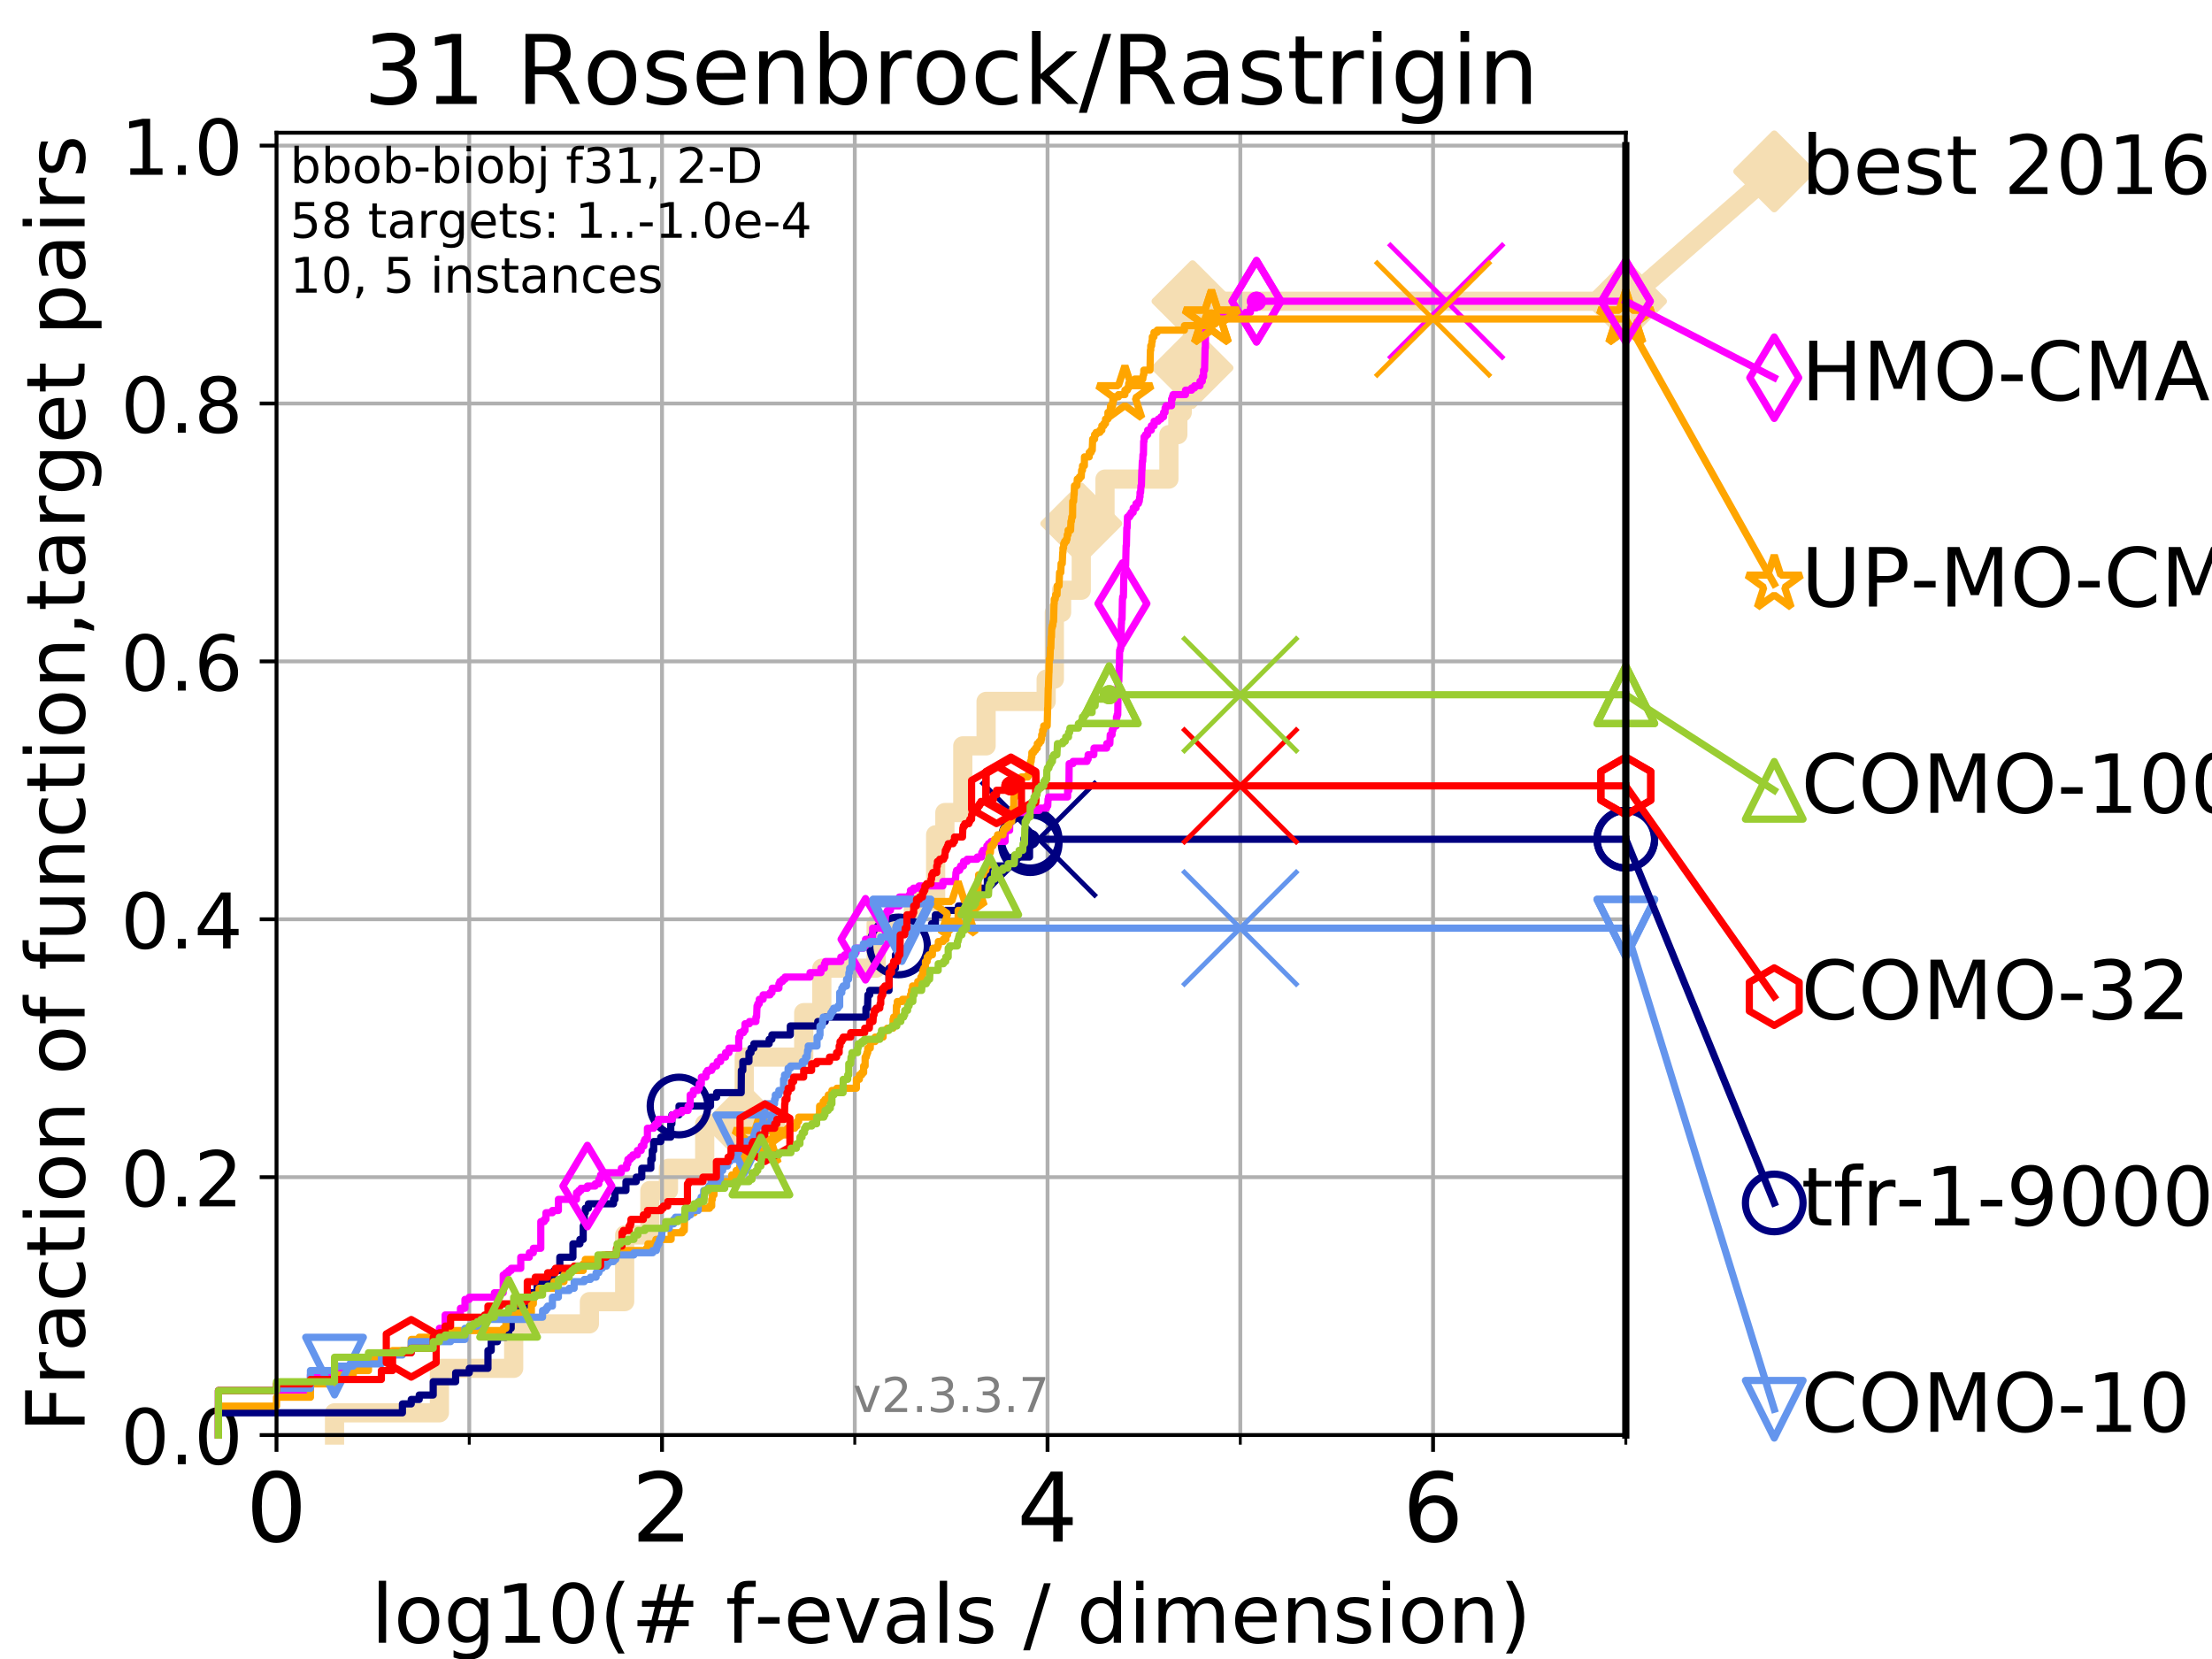 <?xml version="1.0" encoding="utf-8" standalone="no"?>
<!DOCTYPE svg PUBLIC "-//W3C//DTD SVG 1.1//EN"
  "http://www.w3.org/Graphics/SVG/1.1/DTD/svg11.dtd">
<!-- Created with matplotlib (https://matplotlib.org/) -->
<svg height="345.6pt" version="1.1" viewBox="0 0 460.8 345.6" width="460.8pt" xmlns="http://www.w3.org/2000/svg" xmlns:xlink="http://www.w3.org/1999/xlink">
 <defs>
  <style type="text/css">
*{stroke-linecap:butt;stroke-linejoin:round;}
  </style>
 </defs>
 <g id="figure_1">
  <g id="patch_1">
   <path d="M 0 345.6 
L 460.8 345.6 
L 460.8 0 
L 0 0 
z
" style="fill:#ffffff;"/>
  </g>
  <g id="axes_1">
   <g id="patch_2">
    <path d="M 57.6 298.944 
L 338.688 298.944 
L 338.688 27.648 
L 57.6 27.648 
z
" style="fill:#ffffff;"/>
   </g>
   <g id="line2d_1">
    <path d="M 69.688 298.944 
L 69.688 294.313 
L 91.535 294.313 
L 91.535 285.05 
L 107.009 285.05 
L 107.009 275.788 
L 122.782 275.788 
L 122.782 271.157 
L 130.128 271.157 
L 130.128 257.263 
L 135.382 257.263 
L 135.382 248.001 
L 139.253 248.001 
L 139.253 243.37 
L 146.802 243.37 
L 146.802 234.107 
L 155.038 234.107 
L 155.038 220.214 
L 167.433 220.214 
L 167.433 210.951 
L 171.199 210.951 
L 171.199 201.689 
L 182.514 201.689 
L 182.514 192.426 
L 190.267 192.426 
L 190.267 187.795 
L 194.913 187.795 
L 194.913 173.901 
L 196.834 173.901 
L 196.834 169.27 
L 200.566 169.27 
L 200.566 155.377 
L 205.42 155.377 
L 205.42 146.114 
L 217.936 146.114 
L 217.936 141.483 
L 219.64 141.483 
L 219.64 127.589 
L 221.146 127.589 
L 221.146 122.958 
L 225.248 122.958 
L 225.248 109.065 
L 230.195 109.065 
L 230.195 99.802 
L 243.501 99.802 
L 243.501 90.54 
L 245.363 90.54 
L 245.363 85.909 
L 246.284 85.909 
L 246.284 76.646 
L 248.421 76.646 
L 248.421 62.753 
L 338.688 62.753 
" style="fill:none;stroke:#f5deb3;stroke-linecap:square;stroke-width:4;"/>
   </g>
   <g id="line2d_2">
    <defs>
     <path d="M 0 7.778 
L 7.778 0 
L 0 -7.778 
L -7.778 0 
z
" id="maa4474fc15" style="stroke:#f5deb3;stroke-linejoin:miter;stroke-width:1.5;"/>
    </defs>
    <g>
     <use style="fill:#f5deb3;stroke:#f5deb3;stroke-linejoin:miter;stroke-width:1.5;" x="155.038" xlink:href="#maa4474fc15" y="234.107"/>
     <use style="fill:#f5deb3;stroke:#f5deb3;stroke-linejoin:miter;stroke-width:1.5;" x="225.248" xlink:href="#maa4474fc15" y="109.065"/>
     <use style="fill:#f5deb3;stroke:#f5deb3;stroke-linejoin:miter;stroke-width:1.5;" x="248.421" xlink:href="#maa4474fc15" y="76.646"/>
     <use style="fill:#f5deb3;stroke:#f5deb3;stroke-linejoin:miter;stroke-width:1.5;" x="248.421" xlink:href="#maa4474fc15" y="62.753"/>
     <use style="fill:#f5deb3;stroke:#f5deb3;stroke-linejoin:miter;stroke-width:1.5;" x="338.688" xlink:href="#maa4474fc15" y="62.753"/>
    </g>
   </g>
   <g id="line2d_3">
    <path style="fill:none;stroke:#f5deb3;stroke-linecap:square;stroke-width:4;"/>
    <g/>
   </g>
   <g id="line2d_4">
    <path d="M 338.688 62.753 
L 369.608 35.706 
" style="fill:none;stroke:#f5deb3;stroke-linecap:square;stroke-width:4;"/>
    <g>
     <use style="fill:#f5deb3;stroke:#f5deb3;stroke-linejoin:miter;stroke-width:1.5;" x="338.688" xlink:href="#maa4474fc15" y="62.753"/>
     <use style="fill:#f5deb3;stroke:#f5deb3;stroke-linejoin:miter;stroke-width:1.5;" x="369.608" xlink:href="#maa4474fc15" y="35.706"/>
    </g>
   </g>
   <g id="matplotlib.axis_1">
    <g id="xtick_1">
     <g id="line2d_5">
      <path clip-path="url(#pb0a039307d)" d="M 57.6 298.944 
L 57.6 27.648 
" style="fill:none;stroke:#b0b0b0;stroke-linecap:square;stroke-width:0.8;"/>
     </g>
     <g id="line2d_6">
      <defs>
       <path d="M 0 0 
L 0 3.5 
" id="mbfc427e4ea" style="stroke:#000000;stroke-width:0.8;"/>
      </defs>
      <g>
       <use style="stroke:#000000;stroke-width:0.8;" x="57.6" xlink:href="#mbfc427e4ea" y="298.944"/>
      </g>
     </g>
     <g id="text_1">
      <!-- 0 -->
      <defs>
       <path d="M 31.781 66.406 
Q 24.172 66.406 20.328 58.906 
Q 16.5 51.422 16.5 36.375 
Q 16.5 21.391 20.328 13.891 
Q 24.172 6.391 31.781 6.391 
Q 39.453 6.391 43.281 13.891 
Q 47.125 21.391 47.125 36.375 
Q 47.125 51.422 43.281 58.906 
Q 39.453 66.406 31.781 66.406 
z
M 31.781 74.219 
Q 44.047 74.219 50.516 64.516 
Q 56.984 54.828 56.984 36.375 
Q 56.984 17.969 50.516 8.266 
Q 44.047 -1.422 31.781 -1.422 
Q 19.531 -1.422 13.062 8.266 
Q 6.594 17.969 6.594 36.375 
Q 6.594 54.828 13.062 64.516 
Q 19.531 74.219 31.781 74.219 
z
" id="DejaVuSans-48"/>
      </defs>
      <g transform="translate(51.237 321.141)scale(0.2 -0.2)">
       <use xlink:href="#DejaVuSans-48"/>
      </g>
     </g>
    </g>
    <g id="xtick_2">
     <g id="line2d_7">
      <path clip-path="url(#pb0a039307d)" d="M 137.911 298.944 
L 137.911 27.648 
" style="fill:none;stroke:#b0b0b0;stroke-linecap:square;stroke-width:0.8;"/>
     </g>
     <g id="line2d_8">
      <g>
       <use style="stroke:#000000;stroke-width:0.8;" x="137.911" xlink:href="#mbfc427e4ea" y="298.944"/>
      </g>
     </g>
     <g id="text_2">
      <!-- 2 -->
      <defs>
       <path d="M 19.188 8.297 
L 53.609 8.297 
L 53.609 0 
L 7.328 0 
L 7.328 8.297 
Q 12.938 14.109 22.625 23.891 
Q 32.328 33.688 34.812 36.531 
Q 39.547 41.844 41.422 45.531 
Q 43.312 49.219 43.312 52.781 
Q 43.312 58.594 39.234 62.25 
Q 35.156 65.922 28.609 65.922 
Q 23.969 65.922 18.812 64.312 
Q 13.672 62.703 7.812 59.422 
L 7.812 69.391 
Q 13.766 71.781 18.938 73 
Q 24.125 74.219 28.422 74.219 
Q 39.75 74.219 46.484 68.547 
Q 53.219 62.891 53.219 53.422 
Q 53.219 48.922 51.531 44.891 
Q 49.859 40.875 45.406 35.406 
Q 44.188 33.984 37.641 27.219 
Q 31.109 20.453 19.188 8.297 
z
" id="DejaVuSans-50"/>
      </defs>
      <g transform="translate(131.548 321.141)scale(0.2 -0.2)">
       <use xlink:href="#DejaVuSans-50"/>
      </g>
     </g>
    </g>
    <g id="xtick_3">
     <g id="line2d_9">
      <path clip-path="url(#pb0a039307d)" d="M 218.222 298.944 
L 218.222 27.648 
" style="fill:none;stroke:#b0b0b0;stroke-linecap:square;stroke-width:0.8;"/>
     </g>
     <g id="line2d_10">
      <g>
       <use style="stroke:#000000;stroke-width:0.8;" x="218.222" xlink:href="#mbfc427e4ea" y="298.944"/>
      </g>
     </g>
     <g id="text_3">
      <!-- 4 -->
      <defs>
       <path d="M 37.797 64.312 
L 12.891 25.391 
L 37.797 25.391 
z
M 35.203 72.906 
L 47.609 72.906 
L 47.609 25.391 
L 58.016 25.391 
L 58.016 17.188 
L 47.609 17.188 
L 47.609 0 
L 37.797 0 
L 37.797 17.188 
L 4.891 17.188 
L 4.891 26.703 
z
" id="DejaVuSans-52"/>
      </defs>
      <g transform="translate(211.859 321.141)scale(0.2 -0.2)">
       <use xlink:href="#DejaVuSans-52"/>
      </g>
     </g>
    </g>
    <g id="xtick_4">
     <g id="line2d_11">
      <path clip-path="url(#pb0a039307d)" d="M 298.533 298.944 
L 298.533 27.648 
" style="fill:none;stroke:#b0b0b0;stroke-linecap:square;stroke-width:0.8;"/>
     </g>
     <g id="line2d_12">
      <g>
       <use style="stroke:#000000;stroke-width:0.8;" x="298.533" xlink:href="#mbfc427e4ea" y="298.944"/>
      </g>
     </g>
     <g id="text_4">
      <!-- 6 -->
      <defs>
       <path d="M 33.016 40.375 
Q 26.375 40.375 22.484 35.828 
Q 18.609 31.297 18.609 23.391 
Q 18.609 15.531 22.484 10.953 
Q 26.375 6.391 33.016 6.391 
Q 39.656 6.391 43.531 10.953 
Q 47.406 15.531 47.406 23.391 
Q 47.406 31.297 43.531 35.828 
Q 39.656 40.375 33.016 40.375 
z
M 52.594 71.297 
L 52.594 62.312 
Q 48.875 64.062 45.094 64.984 
Q 41.312 65.922 37.594 65.922 
Q 27.828 65.922 22.672 59.328 
Q 17.531 52.734 16.797 39.406 
Q 19.672 43.656 24.016 45.922 
Q 28.375 48.188 33.594 48.188 
Q 44.578 48.188 50.953 41.516 
Q 57.328 34.859 57.328 23.391 
Q 57.328 12.156 50.688 5.359 
Q 44.047 -1.422 33.016 -1.422 
Q 20.359 -1.422 13.672 8.266 
Q 6.984 17.969 6.984 36.375 
Q 6.984 53.656 15.188 63.938 
Q 23.391 74.219 37.203 74.219 
Q 40.922 74.219 44.703 73.484 
Q 48.484 72.75 52.594 71.297 
z
" id="DejaVuSans-54"/>
      </defs>
      <g transform="translate(292.17 321.141)scale(0.2 -0.2)">
       <use xlink:href="#DejaVuSans-54"/>
      </g>
     </g>
    </g>
    <g id="xtick_5">
     <g id="line2d_13">
      <path clip-path="url(#pb0a039307d)" d="M 97.755 298.944 
L 97.755 27.648 
" style="fill:none;stroke:#b0b0b0;stroke-linecap:square;stroke-width:0.8;"/>
     </g>
     <g id="line2d_14">
      <defs>
       <path d="M 0 0 
L 0 2 
" id="m8365832ec2" style="stroke:#000000;stroke-width:0.6;"/>
      </defs>
      <g>
       <use style="stroke:#000000;stroke-width:0.6;" x="97.755" xlink:href="#m8365832ec2" y="298.944"/>
      </g>
     </g>
    </g>
    <g id="xtick_6">
     <g id="line2d_15">
      <path clip-path="url(#pb0a039307d)" d="M 178.066 298.944 
L 178.066 27.648 
" style="fill:none;stroke:#b0b0b0;stroke-linecap:square;stroke-width:0.8;"/>
     </g>
     <g id="line2d_16">
      <g>
       <use style="stroke:#000000;stroke-width:0.6;" x="178.066" xlink:href="#m8365832ec2" y="298.944"/>
      </g>
     </g>
    </g>
    <g id="xtick_7">
     <g id="line2d_17">
      <path clip-path="url(#pb0a039307d)" d="M 258.377 298.944 
L 258.377 27.648 
" style="fill:none;stroke:#b0b0b0;stroke-linecap:square;stroke-width:0.8;"/>
     </g>
     <g id="line2d_18">
      <g>
       <use style="stroke:#000000;stroke-width:0.6;" x="258.377" xlink:href="#m8365832ec2" y="298.944"/>
      </g>
     </g>
    </g>
    <g id="xtick_8">
     <g id="line2d_19">
      <path clip-path="url(#pb0a039307d)" d="M 338.688 298.944 
L 338.688 27.648 
" style="fill:none;stroke:#b0b0b0;stroke-linecap:square;stroke-width:0.8;"/>
     </g>
     <g id="line2d_20">
      <g>
       <use style="stroke:#000000;stroke-width:0.6;" x="338.688" xlink:href="#m8365832ec2" y="298.944"/>
      </g>
     </g>
    </g>
    <g id="text_5">
     <!-- log10(# f-evals / dimension) -->
     <defs>
      <path d="M 9.422 75.984 
L 18.406 75.984 
L 18.406 0 
L 9.422 0 
z
" id="DejaVuSans-108"/>
      <path d="M 30.609 48.391 
Q 23.391 48.391 19.188 42.75 
Q 14.984 37.109 14.984 27.297 
Q 14.984 17.484 19.156 11.844 
Q 23.344 6.203 30.609 6.203 
Q 37.797 6.203 41.984 11.859 
Q 46.188 17.531 46.188 27.297 
Q 46.188 37.016 41.984 42.703 
Q 37.797 48.391 30.609 48.391 
z
M 30.609 56 
Q 42.328 56 49.016 48.375 
Q 55.719 40.766 55.719 27.297 
Q 55.719 13.875 49.016 6.219 
Q 42.328 -1.422 30.609 -1.422 
Q 18.844 -1.422 12.172 6.219 
Q 5.516 13.875 5.516 27.297 
Q 5.516 40.766 12.172 48.375 
Q 18.844 56 30.609 56 
z
" id="DejaVuSans-111"/>
      <path d="M 45.406 27.984 
Q 45.406 37.75 41.375 43.109 
Q 37.359 48.484 30.078 48.484 
Q 22.859 48.484 18.828 43.109 
Q 14.797 37.75 14.797 27.984 
Q 14.797 18.266 18.828 12.891 
Q 22.859 7.516 30.078 7.516 
Q 37.359 7.516 41.375 12.891 
Q 45.406 18.266 45.406 27.984 
z
M 54.391 6.781 
Q 54.391 -7.172 48.188 -13.984 
Q 42 -20.797 29.203 -20.797 
Q 24.469 -20.797 20.266 -20.094 
Q 16.062 -19.391 12.109 -17.922 
L 12.109 -9.188 
Q 16.062 -11.328 19.922 -12.344 
Q 23.781 -13.375 27.781 -13.375 
Q 36.625 -13.375 41.016 -8.766 
Q 45.406 -4.156 45.406 5.172 
L 45.406 9.625 
Q 42.625 4.781 38.281 2.391 
Q 33.938 0 27.875 0 
Q 17.828 0 11.672 7.656 
Q 5.516 15.328 5.516 27.984 
Q 5.516 40.672 11.672 48.328 
Q 17.828 56 27.875 56 
Q 33.938 56 38.281 53.609 
Q 42.625 51.219 45.406 46.391 
L 45.406 54.688 
L 54.391 54.688 
z
" id="DejaVuSans-103"/>
      <path d="M 12.406 8.297 
L 28.516 8.297 
L 28.516 63.922 
L 10.984 60.406 
L 10.984 69.391 
L 28.422 72.906 
L 38.281 72.906 
L 38.281 8.297 
L 54.391 8.297 
L 54.391 0 
L 12.406 0 
z
" id="DejaVuSans-49"/>
      <path d="M 31 75.875 
Q 24.469 64.656 21.281 53.656 
Q 18.109 42.672 18.109 31.391 
Q 18.109 20.125 21.312 9.062 
Q 24.516 -2 31 -13.188 
L 23.188 -13.188 
Q 15.875 -1.703 12.234 9.375 
Q 8.594 20.453 8.594 31.391 
Q 8.594 42.281 12.203 53.312 
Q 15.828 64.359 23.188 75.875 
z
" id="DejaVuSans-40"/>
      <path d="M 51.125 44 
L 36.922 44 
L 32.812 27.688 
L 47.125 27.688 
z
M 43.797 71.781 
L 38.719 51.516 
L 52.984 51.516 
L 58.109 71.781 
L 65.922 71.781 
L 60.891 51.516 
L 76.125 51.516 
L 76.125 44 
L 58.984 44 
L 54.984 27.688 
L 70.516 27.688 
L 70.516 20.219 
L 53.078 20.219 
L 48 0 
L 40.188 0 
L 45.219 20.219 
L 30.906 20.219 
L 25.875 0 
L 18.016 0 
L 23.094 20.219 
L 7.719 20.219 
L 7.719 27.688 
L 24.906 27.688 
L 29 44 
L 13.281 44 
L 13.281 51.516 
L 30.906 51.516 
L 35.891 71.781 
z
" id="DejaVuSans-35"/>
      <path id="DejaVuSans-32"/>
      <path d="M 37.109 75.984 
L 37.109 68.5 
L 28.516 68.5 
Q 23.688 68.5 21.797 66.547 
Q 19.922 64.594 19.922 59.516 
L 19.922 54.688 
L 34.719 54.688 
L 34.719 47.703 
L 19.922 47.703 
L 19.922 0 
L 10.891 0 
L 10.891 47.703 
L 2.297 47.703 
L 2.297 54.688 
L 10.891 54.688 
L 10.891 58.5 
Q 10.891 67.625 15.141 71.797 
Q 19.391 75.984 28.609 75.984 
z
" id="DejaVuSans-102"/>
      <path d="M 4.891 31.391 
L 31.203 31.391 
L 31.203 23.391 
L 4.891 23.391 
z
" id="DejaVuSans-45"/>
      <path d="M 56.203 29.594 
L 56.203 25.203 
L 14.891 25.203 
Q 15.484 15.922 20.484 11.062 
Q 25.484 6.203 34.422 6.203 
Q 39.594 6.203 44.453 7.469 
Q 49.312 8.734 54.109 11.281 
L 54.109 2.781 
Q 49.266 0.734 44.188 -0.344 
Q 39.109 -1.422 33.891 -1.422 
Q 20.797 -1.422 13.156 6.188 
Q 5.516 13.812 5.516 26.812 
Q 5.516 40.234 12.766 48.109 
Q 20.016 56 32.328 56 
Q 43.359 56 49.781 48.891 
Q 56.203 41.797 56.203 29.594 
z
M 47.219 32.234 
Q 47.125 39.594 43.094 43.984 
Q 39.062 48.391 32.422 48.391 
Q 24.906 48.391 20.391 44.141 
Q 15.875 39.891 15.188 32.172 
z
" id="DejaVuSans-101"/>
      <path d="M 2.984 54.688 
L 12.5 54.688 
L 29.594 8.797 
L 46.688 54.688 
L 56.203 54.688 
L 35.688 0 
L 23.484 0 
z
" id="DejaVuSans-118"/>
      <path d="M 34.281 27.484 
Q 23.391 27.484 19.188 25 
Q 14.984 22.516 14.984 16.5 
Q 14.984 11.719 18.141 8.906 
Q 21.297 6.109 26.703 6.109 
Q 34.188 6.109 38.703 11.406 
Q 43.219 16.703 43.219 25.484 
L 43.219 27.484 
z
M 52.203 31.203 
L 52.203 0 
L 43.219 0 
L 43.219 8.297 
Q 40.141 3.328 35.547 0.953 
Q 30.953 -1.422 24.312 -1.422 
Q 15.922 -1.422 10.953 3.297 
Q 6 8.016 6 15.922 
Q 6 25.141 12.172 29.828 
Q 18.359 34.516 30.609 34.516 
L 43.219 34.516 
L 43.219 35.406 
Q 43.219 41.609 39.141 45 
Q 35.062 48.391 27.688 48.391 
Q 23 48.391 18.547 47.266 
Q 14.109 46.141 10.016 43.891 
L 10.016 52.203 
Q 14.938 54.109 19.578 55.047 
Q 24.219 56 28.609 56 
Q 40.484 56 46.344 49.844 
Q 52.203 43.703 52.203 31.203 
z
" id="DejaVuSans-97"/>
      <path d="M 44.281 53.078 
L 44.281 44.578 
Q 40.484 46.531 36.375 47.5 
Q 32.281 48.484 27.875 48.484 
Q 21.188 48.484 17.844 46.438 
Q 14.5 44.391 14.5 40.281 
Q 14.5 37.156 16.891 35.375 
Q 19.281 33.594 26.516 31.984 
L 29.594 31.297 
Q 39.156 29.25 43.188 25.516 
Q 47.219 21.781 47.219 15.094 
Q 47.219 7.469 41.188 3.016 
Q 35.156 -1.422 24.609 -1.422 
Q 20.219 -1.422 15.453 -0.562 
Q 10.688 0.297 5.422 2 
L 5.422 11.281 
Q 10.406 8.688 15.234 7.391 
Q 20.062 6.109 24.812 6.109 
Q 31.156 6.109 34.562 8.281 
Q 37.984 10.453 37.984 14.406 
Q 37.984 18.062 35.516 20.016 
Q 33.062 21.969 24.703 23.781 
L 21.578 24.516 
Q 13.234 26.266 9.516 29.906 
Q 5.812 33.547 5.812 39.891 
Q 5.812 47.609 11.281 51.797 
Q 16.75 56 26.812 56 
Q 31.781 56 36.172 55.266 
Q 40.578 54.547 44.281 53.078 
z
" id="DejaVuSans-115"/>
      <path d="M 25.391 72.906 
L 33.688 72.906 
L 8.297 -9.281 
L 0 -9.281 
z
" id="DejaVuSans-47"/>
      <path d="M 45.406 46.391 
L 45.406 75.984 
L 54.391 75.984 
L 54.391 0 
L 45.406 0 
L 45.406 8.203 
Q 42.578 3.328 38.25 0.953 
Q 33.938 -1.422 27.875 -1.422 
Q 17.969 -1.422 11.734 6.484 
Q 5.516 14.406 5.516 27.297 
Q 5.516 40.188 11.734 48.094 
Q 17.969 56 27.875 56 
Q 33.938 56 38.25 53.625 
Q 42.578 51.266 45.406 46.391 
z
M 14.797 27.297 
Q 14.797 17.391 18.875 11.75 
Q 22.953 6.109 30.078 6.109 
Q 37.203 6.109 41.297 11.75 
Q 45.406 17.391 45.406 27.297 
Q 45.406 37.203 41.297 42.844 
Q 37.203 48.484 30.078 48.484 
Q 22.953 48.484 18.875 42.844 
Q 14.797 37.203 14.797 27.297 
z
" id="DejaVuSans-100"/>
      <path d="M 9.422 54.688 
L 18.406 54.688 
L 18.406 0 
L 9.422 0 
z
M 9.422 75.984 
L 18.406 75.984 
L 18.406 64.594 
L 9.422 64.594 
z
" id="DejaVuSans-105"/>
      <path d="M 52 44.188 
Q 55.375 50.25 60.062 53.125 
Q 64.75 56 71.094 56 
Q 79.641 56 84.281 50.016 
Q 88.922 44.047 88.922 33.016 
L 88.922 0 
L 79.891 0 
L 79.891 32.719 
Q 79.891 40.578 77.094 44.375 
Q 74.312 48.188 68.609 48.188 
Q 61.625 48.188 57.562 43.547 
Q 53.516 38.922 53.516 30.906 
L 53.516 0 
L 44.484 0 
L 44.484 32.719 
Q 44.484 40.625 41.703 44.406 
Q 38.922 48.188 33.109 48.188 
Q 26.219 48.188 22.156 43.531 
Q 18.109 38.875 18.109 30.906 
L 18.109 0 
L 9.078 0 
L 9.078 54.688 
L 18.109 54.688 
L 18.109 46.188 
Q 21.188 51.219 25.484 53.609 
Q 29.781 56 35.688 56 
Q 41.656 56 45.828 52.969 
Q 50 49.953 52 44.188 
z
" id="DejaVuSans-109"/>
      <path d="M 54.891 33.016 
L 54.891 0 
L 45.906 0 
L 45.906 32.719 
Q 45.906 40.484 42.875 44.328 
Q 39.844 48.188 33.797 48.188 
Q 26.516 48.188 22.312 43.547 
Q 18.109 38.922 18.109 30.906 
L 18.109 0 
L 9.078 0 
L 9.078 54.688 
L 18.109 54.688 
L 18.109 46.188 
Q 21.344 51.125 25.703 53.562 
Q 30.078 56 35.797 56 
Q 45.219 56 50.047 50.172 
Q 54.891 44.344 54.891 33.016 
z
" id="DejaVuSans-110"/>
      <path d="M 8.016 75.875 
L 15.828 75.875 
Q 23.141 64.359 26.781 53.312 
Q 30.422 42.281 30.422 31.391 
Q 30.422 20.453 26.781 9.375 
Q 23.141 -1.703 15.828 -13.188 
L 8.016 -13.188 
Q 14.5 -2 17.703 9.062 
Q 20.906 20.125 20.906 31.391 
Q 20.906 42.672 17.703 53.656 
Q 14.5 64.656 8.016 75.875 
z
" id="DejaVuSans-41"/>
     </defs>
     <g transform="translate(77.303 342.218)scale(0.17 -0.17)">
      <use xlink:href="#DejaVuSans-108"/>
      <use x="27.783" xlink:href="#DejaVuSans-111"/>
      <use x="88.965" xlink:href="#DejaVuSans-103"/>
      <use x="152.441" xlink:href="#DejaVuSans-49"/>
      <use x="216.064" xlink:href="#DejaVuSans-48"/>
      <use x="279.688" xlink:href="#DejaVuSans-40"/>
      <use x="318.701" xlink:href="#DejaVuSans-35"/>
      <use x="402.49" xlink:href="#DejaVuSans-32"/>
      <use x="434.277" xlink:href="#DejaVuSans-102"/>
      <use x="469.404" xlink:href="#DejaVuSans-45"/>
      <use x="505.488" xlink:href="#DejaVuSans-101"/>
      <use x="567.012" xlink:href="#DejaVuSans-118"/>
      <use x="626.191" xlink:href="#DejaVuSans-97"/>
      <use x="687.471" xlink:href="#DejaVuSans-108"/>
      <use x="715.254" xlink:href="#DejaVuSans-115"/>
      <use x="767.354" xlink:href="#DejaVuSans-32"/>
      <use x="799.141" xlink:href="#DejaVuSans-47"/>
      <use x="832.832" xlink:href="#DejaVuSans-32"/>
      <use x="864.619" xlink:href="#DejaVuSans-100"/>
      <use x="928.096" xlink:href="#DejaVuSans-105"/>
      <use x="955.879" xlink:href="#DejaVuSans-109"/>
      <use x="1053.291" xlink:href="#DejaVuSans-101"/>
      <use x="1114.814" xlink:href="#DejaVuSans-110"/>
      <use x="1178.193" xlink:href="#DejaVuSans-115"/>
      <use x="1230.293" xlink:href="#DejaVuSans-105"/>
      <use x="1258.076" xlink:href="#DejaVuSans-111"/>
      <use x="1319.258" xlink:href="#DejaVuSans-110"/>
      <use x="1382.637" xlink:href="#DejaVuSans-41"/>
     </g>
    </g>
   </g>
   <g id="matplotlib.axis_2">
    <g id="ytick_1">
     <g id="line2d_21">
      <path clip-path="url(#pb0a039307d)" d="M 57.6 298.944 
L 338.688 298.944 
" style="fill:none;stroke:#b0b0b0;stroke-linecap:square;stroke-width:0.8;"/>
     </g>
     <g id="line2d_22">
      <defs>
       <path d="M 0 0 
L -3.5 0 
" id="m9f89207ae3" style="stroke:#000000;stroke-width:0.8;"/>
      </defs>
      <g>
       <use style="stroke:#000000;stroke-width:0.8;" x="57.6" xlink:href="#m9f89207ae3" y="298.944"/>
      </g>
     </g>
     <g id="text_6">
      <!-- 0.0 -->
      <defs>
       <path d="M 10.688 12.406 
L 21 12.406 
L 21 0 
L 10.688 0 
z
" id="DejaVuSans-46"/>
      </defs>
      <g transform="translate(25.155 305.023)scale(0.16 -0.16)">
       <use xlink:href="#DejaVuSans-48"/>
       <use x="63.623" xlink:href="#DejaVuSans-46"/>
       <use x="95.41" xlink:href="#DejaVuSans-48"/>
      </g>
     </g>
    </g>
    <g id="ytick_2">
     <g id="line2d_23">
      <path clip-path="url(#pb0a039307d)" d="M 57.6 245.222 
L 338.688 245.222 
" style="fill:none;stroke:#b0b0b0;stroke-linecap:square;stroke-width:0.8;"/>
     </g>
     <g id="line2d_24">
      <g>
       <use style="stroke:#000000;stroke-width:0.8;" x="57.6" xlink:href="#m9f89207ae3" y="245.222"/>
      </g>
     </g>
     <g id="text_7">
      <!-- 0.2 -->
      <g transform="translate(25.155 251.301)scale(0.16 -0.16)">
       <use xlink:href="#DejaVuSans-48"/>
       <use x="63.623" xlink:href="#DejaVuSans-46"/>
       <use x="95.41" xlink:href="#DejaVuSans-50"/>
      </g>
     </g>
    </g>
    <g id="ytick_3">
     <g id="line2d_25">
      <path clip-path="url(#pb0a039307d)" d="M 57.6 191.5 
L 338.688 191.5 
" style="fill:none;stroke:#b0b0b0;stroke-linecap:square;stroke-width:0.8;"/>
     </g>
     <g id="line2d_26">
      <g>
       <use style="stroke:#000000;stroke-width:0.8;" x="57.6" xlink:href="#m9f89207ae3" y="191.5"/>
      </g>
     </g>
     <g id="text_8">
      <!-- 0.4 -->
      <g transform="translate(25.155 197.579)scale(0.16 -0.16)">
       <use xlink:href="#DejaVuSans-48"/>
       <use x="63.623" xlink:href="#DejaVuSans-46"/>
       <use x="95.41" xlink:href="#DejaVuSans-52"/>
      </g>
     </g>
    </g>
    <g id="ytick_4">
     <g id="line2d_27">
      <path clip-path="url(#pb0a039307d)" d="M 57.6 137.778 
L 338.688 137.778 
" style="fill:none;stroke:#b0b0b0;stroke-linecap:square;stroke-width:0.8;"/>
     </g>
     <g id="line2d_28">
      <g>
       <use style="stroke:#000000;stroke-width:0.8;" x="57.6" xlink:href="#m9f89207ae3" y="137.778"/>
      </g>
     </g>
     <g id="text_9">
      <!-- 0.6 -->
      <g transform="translate(25.155 143.857)scale(0.16 -0.16)">
       <use xlink:href="#DejaVuSans-48"/>
       <use x="63.623" xlink:href="#DejaVuSans-46"/>
       <use x="95.41" xlink:href="#DejaVuSans-54"/>
      </g>
     </g>
    </g>
    <g id="ytick_5">
     <g id="line2d_29">
      <path clip-path="url(#pb0a039307d)" d="M 57.6 84.056 
L 338.688 84.056 
" style="fill:none;stroke:#b0b0b0;stroke-linecap:square;stroke-width:0.8;"/>
     </g>
     <g id="line2d_30">
      <g>
       <use style="stroke:#000000;stroke-width:0.8;" x="57.6" xlink:href="#m9f89207ae3" y="84.056"/>
      </g>
     </g>
     <g id="text_10">
      <!-- 0.8 -->
      <defs>
       <path d="M 31.781 34.625 
Q 24.75 34.625 20.719 30.859 
Q 16.703 27.094 16.703 20.516 
Q 16.703 13.922 20.719 10.156 
Q 24.75 6.391 31.781 6.391 
Q 38.812 6.391 42.859 10.172 
Q 46.922 13.969 46.922 20.516 
Q 46.922 27.094 42.891 30.859 
Q 38.875 34.625 31.781 34.625 
z
M 21.922 38.812 
Q 15.578 40.375 12.031 44.719 
Q 8.5 49.078 8.5 55.328 
Q 8.5 64.062 14.719 69.141 
Q 20.953 74.219 31.781 74.219 
Q 42.672 74.219 48.875 69.141 
Q 55.078 64.062 55.078 55.328 
Q 55.078 49.078 51.531 44.719 
Q 48 40.375 41.703 38.812 
Q 48.828 37.156 52.797 32.312 
Q 56.781 27.484 56.781 20.516 
Q 56.781 9.906 50.312 4.234 
Q 43.844 -1.422 31.781 -1.422 
Q 19.734 -1.422 13.25 4.234 
Q 6.781 9.906 6.781 20.516 
Q 6.781 27.484 10.781 32.312 
Q 14.797 37.156 21.922 38.812 
z
M 18.312 54.391 
Q 18.312 48.734 21.844 45.562 
Q 25.391 42.391 31.781 42.391 
Q 38.141 42.391 41.719 45.562 
Q 45.312 48.734 45.312 54.391 
Q 45.312 60.062 41.719 63.234 
Q 38.141 66.406 31.781 66.406 
Q 25.391 66.406 21.844 63.234 
Q 18.312 60.062 18.312 54.391 
z
" id="DejaVuSans-56"/>
      </defs>
      <g transform="translate(25.155 90.135)scale(0.16 -0.16)">
       <use xlink:href="#DejaVuSans-48"/>
       <use x="63.623" xlink:href="#DejaVuSans-46"/>
       <use x="95.41" xlink:href="#DejaVuSans-56"/>
      </g>
     </g>
    </g>
    <g id="ytick_6">
     <g id="line2d_31">
      <path clip-path="url(#pb0a039307d)" d="M 57.6 30.334 
L 338.688 30.334 
" style="fill:none;stroke:#b0b0b0;stroke-linecap:square;stroke-width:0.8;"/>
     </g>
     <g id="line2d_32">
      <g>
       <use style="stroke:#000000;stroke-width:0.8;" x="57.6" xlink:href="#m9f89207ae3" y="30.334"/>
      </g>
     </g>
     <g id="text_11">
      <!-- 1.0 -->
      <g transform="translate(25.155 36.413)scale(0.16 -0.16)">
       <use xlink:href="#DejaVuSans-49"/>
       <use x="63.623" xlink:href="#DejaVuSans-46"/>
       <use x="95.41" xlink:href="#DejaVuSans-48"/>
      </g>
     </g>
    </g>
    <g id="text_12">
     <!-- Fraction of function,target pairs -->
     <defs>
      <path d="M 9.812 72.906 
L 51.703 72.906 
L 51.703 64.594 
L 19.672 64.594 
L 19.672 43.109 
L 48.578 43.109 
L 48.578 34.812 
L 19.672 34.812 
L 19.672 0 
L 9.812 0 
z
" id="DejaVuSans-70"/>
      <path d="M 41.109 46.297 
Q 39.594 47.172 37.812 47.578 
Q 36.031 48 33.891 48 
Q 26.266 48 22.188 43.047 
Q 18.109 38.094 18.109 28.812 
L 18.109 0 
L 9.078 0 
L 9.078 54.688 
L 18.109 54.688 
L 18.109 46.188 
Q 20.953 51.172 25.484 53.578 
Q 30.031 56 36.531 56 
Q 37.453 56 38.578 55.875 
Q 39.703 55.766 41.062 55.516 
z
" id="DejaVuSans-114"/>
      <path d="M 48.781 52.594 
L 48.781 44.188 
Q 44.969 46.297 41.141 47.344 
Q 37.312 48.391 33.406 48.391 
Q 24.656 48.391 19.812 42.844 
Q 14.984 37.312 14.984 27.297 
Q 14.984 17.281 19.812 11.734 
Q 24.656 6.203 33.406 6.203 
Q 37.312 6.203 41.141 7.25 
Q 44.969 8.297 48.781 10.406 
L 48.781 2.094 
Q 45.016 0.344 40.984 -0.531 
Q 36.969 -1.422 32.422 -1.422 
Q 20.062 -1.422 12.781 6.344 
Q 5.516 14.109 5.516 27.297 
Q 5.516 40.672 12.859 48.328 
Q 20.219 56 33.016 56 
Q 37.156 56 41.109 55.141 
Q 45.062 54.297 48.781 52.594 
z
" id="DejaVuSans-99"/>
      <path d="M 18.312 70.219 
L 18.312 54.688 
L 36.812 54.688 
L 36.812 47.703 
L 18.312 47.703 
L 18.312 18.016 
Q 18.312 11.328 20.141 9.422 
Q 21.969 7.516 27.594 7.516 
L 36.812 7.516 
L 36.812 0 
L 27.594 0 
Q 17.188 0 13.234 3.875 
Q 9.281 7.766 9.281 18.016 
L 9.281 47.703 
L 2.688 47.703 
L 2.688 54.688 
L 9.281 54.688 
L 9.281 70.219 
z
" id="DejaVuSans-116"/>
      <path d="M 8.5 21.578 
L 8.5 54.688 
L 17.484 54.688 
L 17.484 21.922 
Q 17.484 14.156 20.5 10.266 
Q 23.531 6.391 29.594 6.391 
Q 36.859 6.391 41.078 11.031 
Q 45.312 15.672 45.312 23.688 
L 45.312 54.688 
L 54.297 54.688 
L 54.297 0 
L 45.312 0 
L 45.312 8.406 
Q 42.047 3.422 37.719 1 
Q 33.406 -1.422 27.688 -1.422 
Q 18.266 -1.422 13.375 4.438 
Q 8.5 10.297 8.5 21.578 
z
M 31.109 56 
z
" id="DejaVuSans-117"/>
      <path d="M 11.719 12.406 
L 22.016 12.406 
L 22.016 4 
L 14.016 -11.625 
L 7.719 -11.625 
L 11.719 4 
z
" id="DejaVuSans-44"/>
      <path d="M 18.109 8.203 
L 18.109 -20.797 
L 9.078 -20.797 
L 9.078 54.688 
L 18.109 54.688 
L 18.109 46.391 
Q 20.953 51.266 25.266 53.625 
Q 29.594 56 35.594 56 
Q 45.562 56 51.781 48.094 
Q 58.016 40.188 58.016 27.297 
Q 58.016 14.406 51.781 6.484 
Q 45.562 -1.422 35.594 -1.422 
Q 29.594 -1.422 25.266 0.953 
Q 20.953 3.328 18.109 8.203 
z
M 48.688 27.297 
Q 48.688 37.203 44.609 42.844 
Q 40.531 48.484 33.406 48.484 
Q 26.266 48.484 22.188 42.844 
Q 18.109 37.203 18.109 27.297 
Q 18.109 17.391 22.188 11.75 
Q 26.266 6.109 33.406 6.109 
Q 40.531 6.109 44.609 11.75 
Q 48.688 17.391 48.688 27.297 
z
" id="DejaVuSans-112"/>
     </defs>
     <g transform="translate(17.62 298.435)rotate(-90)scale(0.17 -0.17)">
      <use xlink:href="#DejaVuSans-70"/>
      <use x="57.41" xlink:href="#DejaVuSans-114"/>
      <use x="98.523" xlink:href="#DejaVuSans-97"/>
      <use x="159.803" xlink:href="#DejaVuSans-99"/>
      <use x="214.783" xlink:href="#DejaVuSans-116"/>
      <use x="253.992" xlink:href="#DejaVuSans-105"/>
      <use x="281.775" xlink:href="#DejaVuSans-111"/>
      <use x="342.957" xlink:href="#DejaVuSans-110"/>
      <use x="406.336" xlink:href="#DejaVuSans-32"/>
      <use x="438.123" xlink:href="#DejaVuSans-111"/>
      <use x="499.305" xlink:href="#DejaVuSans-102"/>
      <use x="534.51" xlink:href="#DejaVuSans-32"/>
      <use x="566.297" xlink:href="#DejaVuSans-102"/>
      <use x="601.502" xlink:href="#DejaVuSans-117"/>
      <use x="664.881" xlink:href="#DejaVuSans-110"/>
      <use x="728.26" xlink:href="#DejaVuSans-99"/>
      <use x="783.24" xlink:href="#DejaVuSans-116"/>
      <use x="822.449" xlink:href="#DejaVuSans-105"/>
      <use x="850.232" xlink:href="#DejaVuSans-111"/>
      <use x="911.414" xlink:href="#DejaVuSans-110"/>
      <use x="974.793" xlink:href="#DejaVuSans-44"/>
      <use x="1006.58" xlink:href="#DejaVuSans-116"/>
      <use x="1045.789" xlink:href="#DejaVuSans-97"/>
      <use x="1107.068" xlink:href="#DejaVuSans-114"/>
      <use x="1148.166" xlink:href="#DejaVuSans-103"/>
      <use x="1211.643" xlink:href="#DejaVuSans-101"/>
      <use x="1273.166" xlink:href="#DejaVuSans-116"/>
      <use x="1312.375" xlink:href="#DejaVuSans-32"/>
      <use x="1344.162" xlink:href="#DejaVuSans-112"/>
      <use x="1407.639" xlink:href="#DejaVuSans-97"/>
      <use x="1468.918" xlink:href="#DejaVuSans-105"/>
      <use x="1496.701" xlink:href="#DejaVuSans-114"/>
      <use x="1537.814" xlink:href="#DejaVuSans-115"/>
     </g>
    </g>
   </g>
   <g id="line2d_33">
    <defs>
     <path d="M 0 1.5 
C 0.398 1.5 0.779 1.342 1.061 1.061 
C 1.342 0.779 1.5 0.398 1.5 0 
C 1.5 -0.398 1.342 -0.779 1.061 -1.061 
C 0.779 -1.342 0.398 -1.5 0 -1.5 
C -0.398 -1.5 -0.779 -1.342 -1.061 -1.061 
C -1.342 -0.779 -1.5 -0.398 -1.5 0 
C -1.5 0.398 -1.342 0.779 -1.061 1.061 
C -0.779 1.342 -0.398 1.5 0 1.5 
z
" id="mf50599011c" style="stroke:#f5deb3;"/>
    </defs>
    <g>
     <use style="fill:#f5deb3;stroke:#f5deb3;" x="248.421" xlink:href="#mf50599011c" y="62.753"/>
     <use style="fill:#f5deb3;stroke:#f5deb3;" x="248.421" xlink:href="#mf50599011c" y="62.753"/>
    </g>
   </g>
   <g id="line2d_34">
    <defs>
     <path d="M 0 1.5 
C 0.398 1.5 0.779 1.342 1.061 1.061 
C 1.342 0.779 1.5 0.398 1.5 0 
C 1.5 -0.398 1.342 -0.779 1.061 -1.061 
C 0.779 -1.342 0.398 -1.5 0 -1.5 
C -0.398 -1.5 -0.779 -1.342 -1.061 -1.061 
C -1.342 -0.779 -1.5 -0.398 -1.5 0 
C -1.5 0.398 -1.342 0.779 -1.061 1.061 
C -0.779 1.342 -0.398 1.5 0 1.5 
z
" id="mf904b19e2f" style="stroke:#000080;"/>
    </defs>
    <g>
     <use style="fill:#000080;stroke:#000080;" x="214.6" xlink:href="#mf904b19e2f" y="174.828"/>
     <use style="fill:#000080;stroke:#000080;" x="214.6" xlink:href="#mf904b19e2f" y="174.828"/>
    </g>
   </g>
   <g id="line2d_35">
    <path d="M 45.512 298.944 
L 45.512 294.313 
L 83.83 294.313 
L 83.83 292.46 
L 85.667 292.46 
L 85.667 291.534 
L 87.33 291.534 
L 87.33 290.608 
L 90.243 290.608 
L 90.243 287.829 
L 94.921 287.829 
L 94.921 285.977 
L 97.755 285.977 
L 97.755 285.05 
L 101.647 285.05 
L 101.647 281.345 
L 102.331 281.345 
L 102.331 279.493 
L 103.623 279.493 
L 103.623 278.567 
L 105.398 278.567 
L 105.398 277.64 
L 105.952 277.64 
L 105.952 276.714 
L 106.489 276.714 
L 106.489 273.935 
L 107.515 273.935 
L 107.515 273.009 
L 108.949 273.009 
L 108.949 272.083 
L 109.402 272.083 
L 109.402 271.157 
L 109.843 271.157 
L 109.843 270.231 
L 110.274 270.231 
L 110.274 269.304 
L 111.897 269.304 
L 111.897 267.452 
L 113.023 267.452 
L 113.023 266.526 
L 114.751 266.526 
L 114.751 265.599 
L 115.397 265.599 
L 115.397 264.673 
L 116.621 264.673 
L 116.621 261.894 
L 119.352 261.894 
L 119.352 259.116 
L 120.806 259.116 
L 120.806 258.189 
L 121.49 258.189 
L 121.49 255.411 
L 121.712 255.411 
L 121.712 252.632 
L 121.931 252.632 
L 121.931 251.706 
L 122.573 251.706 
L 122.573 250.779 
L 127.799 250.779 
L 127.799 249.853 
L 128.108 249.853 
L 128.108 248.001 
L 130.398 248.001 
L 130.398 246.148 
L 132.542 246.148 
L 132.542 245.222 
L 133.689 245.222 
L 133.689 243.37 
L 135.582 243.37 
L 135.582 241.517 
L 135.879 241.517 
L 135.879 239.665 
L 136.17 239.665 
L 136.17 237.812 
L 137.647 237.812 
L 137.647 236.886 
L 139.731 236.886 
L 139.731 234.107 
L 139.965 234.107 
L 139.965 232.255 
L 141.45 232.255 
L 141.45 230.402 
L 148.015 230.402 
L 148.015 228.55 
L 149.287 228.55 
L 149.287 227.623 
L 154.406 227.623 
L 154.44 222.992 
L 154.741 222.992 
L 154.741 221.14 
L 156.022 221.14 
L 156.022 219.287 
L 156.449 219.287 
L 156.449 218.361 
L 157.041 218.361 
L 157.041 217.435 
L 160.225 217.435 
L 160.225 216.509 
L 160.798 216.509 
L 160.798 215.582 
L 164.638 215.582 
L 164.638 213.73 
L 170.351 213.73 
L 170.351 212.804 
L 171.908 212.804 
L 171.908 211.877 
L 180.39 211.877 
L 180.39 210.025 
L 180.722 210.025 
L 180.804 207.246 
L 181.18 207.246 
L 181.18 206.32 
L 185.201 206.32 
L 185.201 201.689 
L 186.533 201.689 
L 186.533 198.91 
L 187.072 198.91 
L 187.072 197.057 
L 187.186 197.057 
L 187.186 193.353 
L 194.077 193.353 
L 194.077 192.426 
L 194.857 192.426 
L 194.857 190.574 
L 196.956 190.574 
L 196.956 189.648 
L 199.655 189.648 
L 199.655 188.721 
L 203.471 188.721 
L 203.471 185.943 
L 203.807 185.943 
L 203.807 185.016 
L 205.683 185.016 
L 205.683 181.311 
L 205.803 181.311 
L 205.803 180.385 
L 210.911 180.385 
L 210.911 178.533 
L 214.471 178.533 
L 214.471 175.754 
L 214.6 175.754 
L 214.6 174.828 
L 338.688 174.828 
L 338.688 174.828 
" style="fill:none;stroke:#000080;stroke-linecap:square;stroke-width:1.5;"/>
   </g>
   <g id="line2d_36">
    <defs>
     <path d="M 0 6 
C 1.591 6 3.117 5.368 4.243 4.243 
C 5.368 3.117 6 1.591 6 0 
C 6 -1.591 5.368 -3.117 4.243 -4.243 
C 3.117 -5.368 1.591 -6 0 -6 
C -1.591 -6 -3.117 -5.368 -4.243 -4.243 
C -5.368 -3.117 -6 -1.591 -6 0 
C -6 1.591 -5.368 3.117 -4.243 4.243 
C -3.117 5.368 -1.591 6 0 6 
z
" id="m9d8d40ab20" style="stroke:#000080;stroke-width:1.5;"/>
    </defs>
    <g>
     <use style="fill-opacity:0;stroke:#000080;stroke-width:1.5;" x="141.45" xlink:href="#m9d8d40ab20" y="230.402"/>
     <use style="fill-opacity:0;stroke:#000080;stroke-width:1.5;" x="187.186" xlink:href="#m9d8d40ab20" y="197.057"/>
     <use style="fill-opacity:0;stroke:#000080;stroke-width:1.5;" x="214.6" xlink:href="#m9d8d40ab20" y="175.754"/>
     <use style="fill-opacity:0;stroke:#000080;stroke-width:1.5;" x="214.6" xlink:href="#m9d8d40ab20" y="174.828"/>
     <use style="fill-opacity:0;stroke:#000080;stroke-width:1.5;" x="338.688" xlink:href="#m9d8d40ab20" y="174.828"/>
    </g>
   </g>
   <g id="line2d_37">
    <path style="fill:none;stroke:#000080;stroke-linecap:square;stroke-width:1.5;"/>
    <g/>
   </g>
   <g id="line2d_38">
    <path clip-path="url(#pb0a039307d)" d="M 216.386 174.828 
" style="fill:none;stroke:#000080;stroke-linecap:square;stroke-width:1.5;"/>
    <defs>
     <path d="M -12 12 
L 12 -12 
M -12 -12 
L 12 12 
" id="mb5be095331" style="stroke:#000080;"/>
    </defs>
    <g clip-path="url(#pb0a039307d)">
     <use style="fill:#000080;stroke:#000080;" x="216.386" xlink:href="#mb5be095331" y="174.828"/>
    </g>
   </g>
   <g id="line2d_39">
    <defs>
     <path d="M 0 1.5 
C 0.398 1.5 0.779 1.342 1.061 1.061 
C 1.342 0.779 1.5 0.398 1.5 0 
C 1.5 -0.398 1.342 -0.779 1.061 -1.061 
C 0.779 -1.342 0.398 -1.5 0 -1.5 
C -0.398 -1.5 -0.779 -1.342 -1.061 -1.061 
C -1.342 -0.779 -1.5 -0.398 -1.5 0 
C -1.5 0.398 -1.342 0.779 -1.061 1.061 
C -0.779 1.342 -0.398 1.5 0 1.5 
z
" id="m584ce07271" style="stroke:#ff00ff;"/>
    </defs>
    <g>
     <use style="fill:#ff00ff;stroke:#ff00ff;" x="261.758" xlink:href="#m584ce07271" y="62.753"/>
     <use style="fill:#ff00ff;stroke:#ff00ff;" x="261.758" xlink:href="#m584ce07271" y="62.753"/>
    </g>
   </g>
   <g id="line2d_40">
    <path d="M 45.512 298.944 
L 45.512 289.682 
L 64.671 289.682 
L 64.671 286.44 
L 69.688 286.44 
L 69.688 285.05 
L 73.579 285.05 
L 73.579 283.198 
L 76.759 283.198 
L 76.759 282.735 
L 79.447 282.735 
L 79.447 281.809 
L 83.83 281.809 
L 83.83 281.345 
L 85.667 281.345 
L 85.667 280.419 
L 90.243 280.419 
L 90.243 279.03 
L 91.535 279.03 
L 91.535 276.714 
L 92.738 276.714 
L 92.738 273.935 
L 95.918 273.935 
L 95.918 272.546 
L 96.861 272.546 
L 96.861 270.694 
L 97.755 270.694 
L 97.755 270.231 
L 102.989 270.231 
L 102.989 269.304 
L 104.826 269.304 
L 104.826 265.599 
L 105.398 265.599 
L 105.398 265.136 
L 105.952 265.136 
L 105.952 264.673 
L 106.489 264.673 
L 106.489 264.21 
L 108.484 264.21 
L 108.484 261.894 
L 110.274 261.894 
L 110.274 260.968 
L 111.105 260.968 
L 111.105 260.042 
L 112.656 260.042 
L 112.656 254.484 
L 113.383 254.484 
L 113.383 254.021 
L 113.735 254.021 
L 113.735 252.632 
L 115.077 252.632 
L 115.077 252.169 
L 116.323 252.169 
L 116.323 249.853 
L 120.094 249.853 
L 120.094 248.464 
L 120.572 248.464 
L 120.572 248.001 
L 121.037 248.001 
L 121.037 247.538 
L 122.362 247.538 
L 122.362 247.075 
L 123.985 247.075 
L 123.985 246.611 
L 124.744 246.611 
L 124.744 245.685 
L 125.111 245.685 
L 125.111 244.759 
L 125.823 244.759 
L 125.823 244.296 
L 129.433 244.296 
L 129.433 243.37 
L 130.532 243.37 
L 130.532 242.443 
L 130.796 242.443 
L 130.796 241.517 
L 131.313 241.517 
L 131.313 241.054 
L 131.815 241.054 
L 131.815 240.591 
L 132.777 240.591 
L 132.777 239.665 
L 133.578 239.665 
L 133.578 238.738 
L 134.128 238.738 
L 134.128 237.812 
L 134.343 237.812 
L 134.343 237.349 
L 134.87 237.349 
L 134.87 235.033 
L 136.17 235.033 
L 136.17 234.57 
L 136.551 234.57 
L 136.551 234.107 
L 137.108 234.107 
L 137.108 233.181 
L 140.042 233.181 
L 140.042 232.255 
L 140.871 232.255 
L 140.871 231.792 
L 142.01 231.792 
L 142.01 231.328 
L 143.337 231.328 
L 143.337 230.402 
L 143.779 230.402 
L 143.779 228.087 
L 144.391 228.087 
L 144.451 227.16 
L 145.384 227.16 
L 145.384 226.697 
L 145.666 226.697 
L 145.666 225.771 
L 146.107 225.771 
L 146.107 224.382 
L 147.062 224.382 
L 147.062 223.455 
L 147.369 223.455 
L 147.369 222.992 
L 148.258 222.992 
L 148.258 222.529 
L 148.497 222.529 
L 148.497 222.066 
L 149.287 222.066 
L 149.287 221.603 
L 149.423 221.603 
L 149.423 221.14 
L 150.129 221.14 
L 150.129 220.214 
L 151.138 220.214 
L 151.138 219.287 
L 151.858 219.287 
L 151.858 218.361 
L 153.89 218.361 
L 153.89 216.045 
L 154.133 216.045 
L 154.133 215.119 
L 154.874 215.119 
L 154.874 214.656 
L 155.2 214.656 
L 155.2 213.267 
L 156.114 213.267 
L 156.114 212.804 
L 157.472 212.804 
L 157.472 211.877 
L 157.614 211.877 
L 157.698 209.562 
L 157.865 209.562 
L 157.865 209.099 
L 158.168 209.099 
L 158.168 208.172 
L 158.968 208.172 
L 158.968 207.246 
L 160.418 207.246 
L 160.418 206.783 
L 160.821 206.783 
L 160.868 205.857 
L 162.26 205.857 
L 162.26 204.931 
L 162.454 204.931 
L 162.454 204.467 
L 163.021 204.467 
L 163.021 204.004 
L 163.53 204.004 
L 163.53 203.541 
L 168.746 203.541 
L 168.746 202.615 
L 171.017 202.615 
L 171.017 201.689 
L 171.734 201.689 
L 171.734 200.762 
L 171.946 200.762 
L 171.946 200.299 
L 175.16 200.299 
L 175.16 199.373 
L 175.936 199.373 
L 175.936 198.91 
L 176.848 198.91 
L 176.848 198.447 
L 178.343 198.447 
L 178.343 197.521 
L 179.894 197.521 
L 179.894 197.057 
L 180.305 197.057 
L 180.305 195.668 
L 181.782 195.668 
L 181.782 193.353 
L 183.959 193.353 
L 183.959 191.963 
L 184.389 191.963 
L 184.498 190.574 
L 184.594 190.574 
L 184.594 190.111 
L 184.862 190.111 
L 184.862 189.648 
L 185.494 189.648 
L 185.494 189.184 
L 185.613 189.184 
L 185.613 188.721 
L 187.351 188.721 
L 187.351 186.869 
L 189.401 186.869 
L 189.401 186.406 
L 189.663 186.406 
L 189.663 185.479 
L 190.302 185.479 
L 190.302 185.016 
L 191.444 185.016 
L 191.444 184.553 
L 196.419 184.553 
L 196.419 183.627 
L 198.93 183.627 
L 198.93 183.164 
L 199.056 183.164 
L 199.142 181.775 
L 199.264 181.775 
L 199.264 181.311 
L 199.921 181.311 
L 199.921 180.848 
L 200.117 180.848 
L 200.117 180.385 
L 200.717 180.385 
L 200.717 179.459 
L 201.467 179.459 
L 201.467 178.996 
L 203.586 178.996 
L 203.586 178.533 
L 204.518 178.533 
L 204.518 177.606 
L 204.765 177.606 
L 204.765 177.143 
L 205.579 177.143 
L 205.579 176.217 
L 205.92 176.217 
L 205.92 175.754 
L 206.457 175.754 
L 206.457 175.291 
L 209.376 175.291 
L 209.376 173.438 
L 209.554 173.438 
L 209.554 172.975 
L 210.329 172.975 
L 210.329 169.27 
L 214.458 169.27 
L 214.458 168.807 
L 216.496 168.807 
L 216.496 168.344 
L 218.031 168.344 
L 218.031 167.881 
L 218.268 167.881 
L 218.324 166.492 
L 218.425 166.492 
L 218.425 166.028 
L 222.4 166.028 
L 222.408 164.639 
L 222.675 164.639 
L 222.727 159.082 
L 223.522 159.082 
L 223.522 158.618 
L 226.45 158.618 
L 226.45 158.155 
L 226.678 158.155 
L 226.678 157.229 
L 227.862 157.229 
L 227.9 155.84 
L 230.549 155.84 
L 230.549 154.914 
L 231.205 154.914 
L 231.281 153.061 
L 231.669 153.061 
L 231.669 152.135 
L 231.832 152.135 
L 231.832 151.672 
L 232.007 151.672 
L 232.007 151.209 
L 232.546 151.209 
L 232.582 149.356 
L 232.715 149.356 
L 232.715 148.893 
L 232.846 148.893 
L 232.938 141.946 
L 233.067 141.946 
L 233.145 138.704 
L 233.188 138.704 
L 233.239 135.462 
L 233.384 135.462 
L 233.384 134.999 
L 233.498 134.999 
L 233.593 129.905 
L 233.62 129.905 
L 233.644 128.979 
L 233.745 128.979 
L 233.823 124.811 
L 233.863 124.811 
L 233.863 124.348 
L 234.028 124.348 
L 234.119 119.716 
L 234.289 119.716 
L 234.399 117.864 
L 234.494 117.864 
L 234.589 113.696 
L 234.652 113.696 
L 234.733 109.991 
L 234.796 109.991 
L 234.874 107.675 
L 235.324 107.675 
L 235.324 107.212 
L 235.618 107.212 
L 235.618 106.749 
L 236.063 106.749 
L 236.063 105.823 
L 236.649 105.823 
L 236.649 104.897 
L 237.16 104.897 
L 237.16 104.433 
L 237.327 104.433 
L 237.426 103.507 
L 237.487 103.507 
L 237.487 102.581 
L 237.611 102.581 
L 237.686 101.192 
L 237.776 101.192 
L 237.865 97.95 
L 237.895 97.95 
L 237.966 96.097 
L 238.046 96.097 
L 238.1 94.708 
L 238.197 94.708 
L 238.248 91.929 
L 238.325 91.929 
L 238.325 91.003 
L 238.639 91.003 
L 238.639 90.54 
L 239.086 90.54 
L 239.086 89.614 
L 239.836 89.614 
L 239.836 88.687 
L 240.417 88.687 
L 240.417 87.761 
L 241.274 87.761 
L 241.274 87.298 
L 241.85 87.298 
L 241.85 86.835 
L 242.399 86.835 
L 242.399 85.909 
L 242.708 85.909 
L 242.708 84.982 
L 242.907 84.982 
L 242.907 84.519 
L 244.055 84.519 
L 244.055 83.13 
L 244.213 83.13 
L 244.213 82.667 
L 244.364 82.667 
L 244.364 82.204 
L 246.961 82.204 
L 246.961 81.277 
L 248.244 81.277 
L 248.244 80.814 
L 248.855 80.814 
L 248.855 80.351 
L 249.982 80.351 
L 249.982 79.425 
L 250.466 79.425 
L 250.466 78.499 
L 250.726 78.499 
L 250.726 77.109 
L 250.934 77.109 
L 251.043 72.478 
L 251.104 72.478 
L 251.115 67.847 
L 251.554 67.847 
L 251.554 66.921 
L 251.994 66.921 
L 251.994 66.457 
L 252.861 66.457 
L 252.861 65.994 
L 256.183 65.994 
L 256.183 65.531 
L 259.52 65.531 
L 259.52 65.068 
L 260.484 65.068 
L 260.484 64.142 
L 261.638 64.142 
L 261.638 63.216 
L 261.758 63.216 
L 261.758 62.753 
L 338.688 62.753 
L 338.688 62.753 
" style="fill:none;stroke:#ff00ff;stroke-linecap:square;stroke-width:1.5;"/>
   </g>
   <g id="line2d_41">
    <defs>
     <path d="M 0 8.485 
L 5.091 0 
L 0 -8.485 
L -5.091 0 
z
" id="mc539a46439" style="stroke:#ff00ff;stroke-linejoin:miter;stroke-width:1.5;"/>
    </defs>
    <g>
     <use style="fill-opacity:0;stroke:#ff00ff;stroke-linejoin:miter;stroke-width:1.5;" x="122.362" xlink:href="#mc539a46439" y="247.075"/>
     <use style="fill-opacity:0;stroke:#ff00ff;stroke-linejoin:miter;stroke-width:1.5;" x="180.305" xlink:href="#mc539a46439" y="195.668"/>
     <use style="fill-opacity:0;stroke:#ff00ff;stroke-linejoin:miter;stroke-width:1.5;" x="233.823" xlink:href="#mc539a46439" y="125.737"/>
     <use style="fill-opacity:0;stroke:#ff00ff;stroke-linejoin:miter;stroke-width:1.5;" x="261.758" xlink:href="#mc539a46439" y="62.753"/>
     <use style="fill-opacity:0;stroke:#ff00ff;stroke-linejoin:miter;stroke-width:1.5;" x="261.758" xlink:href="#mc539a46439" y="62.753"/>
     <use style="fill-opacity:0;stroke:#ff00ff;stroke-linejoin:miter;stroke-width:1.5;" x="338.688" xlink:href="#mc539a46439" y="62.753"/>
    </g>
   </g>
   <g id="line2d_42">
    <path style="fill:none;stroke:#ff00ff;stroke-linecap:square;stroke-width:1.5;"/>
    <g/>
   </g>
   <g id="line2d_43">
    <path clip-path="url(#pb0a039307d)" d="M 301.284 62.753 
" style="fill:none;stroke:#ff00ff;stroke-linecap:square;stroke-width:1.5;"/>
    <defs>
     <path d="M -12 12 
L 12 -12 
M -12 -12 
L 12 12 
" id="m0aa844fa71" style="stroke:#ff00ff;"/>
    </defs>
    <g clip-path="url(#pb0a039307d)">
     <use style="fill:#ff00ff;stroke:#ff00ff;" x="301.284" xlink:href="#m0aa844fa71" y="62.753"/>
    </g>
   </g>
   <g id="line2d_44">
    <defs>
     <path d="M 0 1.5 
C 0.398 1.5 0.779 1.342 1.061 1.061 
C 1.342 0.779 1.5 0.398 1.5 0 
C 1.5 -0.398 1.342 -0.779 1.061 -1.061 
C 0.779 -1.342 0.398 -1.5 0 -1.5 
C -0.398 -1.5 -0.779 -1.342 -1.061 -1.061 
C -1.342 -0.779 -1.5 -0.398 -1.5 0 
C -1.5 0.398 -1.342 0.779 -1.061 1.061 
C -0.779 1.342 -0.398 1.5 0 1.5 
z
" id="m41c043d60d" style="stroke:#ffa500;"/>
    </defs>
    <g>
     <use style="fill:#ffa500;stroke:#ffa500;" x="252.361" xlink:href="#m41c043d60d" y="66.457"/>
     <use style="fill:#ffa500;stroke:#ffa500;" x="252.361" xlink:href="#m41c043d60d" y="66.457"/>
    </g>
   </g>
   <g id="line2d_45">
    <path d="M 45.512 298.944 
L 45.512 292.923 
L 57.6 292.923 
L 57.6 291.071 
L 64.671 291.071 
L 64.671 288.292 
L 69.688 288.292 
L 69.688 286.44 
L 73.579 286.44 
L 73.579 285.514 
L 76.759 285.514 
L 76.759 283.198 
L 79.447 283.198 
L 79.447 282.735 
L 81.776 282.735 
L 81.776 281.345 
L 85.667 281.345 
L 85.667 279.03 
L 87.33 279.03 
L 87.33 278.567 
L 91.535 278.567 
L 91.535 278.104 
L 92.738 278.104 
L 92.738 277.64 
L 93.864 277.64 
L 93.864 277.177 
L 104.826 277.177 
L 104.826 276.714 
L 105.398 276.714 
L 105.398 273.935 
L 108.006 273.935 
L 108.006 273.472 
L 110.694 273.472 
L 110.694 271.62 
L 111.105 271.62 
L 111.105 269.767 
L 112.281 269.767 
L 112.281 268.378 
L 115.397 268.378 
L 115.397 266.989 
L 117.486 266.989 
L 117.486 265.599 
L 117.765 265.599 
L 117.765 264.673 
L 121.49 264.673 
L 121.49 263.284 
L 121.931 263.284 
L 121.931 262.357 
L 125.648 262.357 
L 125.648 261.431 
L 128.709 261.431 
L 128.709 260.968 
L 129.574 260.968 
L 129.574 260.505 
L 134.661 260.505 
L 134.661 260.042 
L 134.974 260.042 
L 134.974 259.116 
L 136.457 259.116 
L 136.457 258.653 
L 136.645 258.653 
L 136.645 258.189 
L 139.809 258.189 
L 139.809 256.8 
L 142.148 256.8 
L 142.148 256.337 
L 142.553 256.337 
L 142.62 253.095 
L 143.273 253.095 
L 143.273 252.632 
L 144.63 252.632 
L 144.63 251.706 
L 147.819 251.706 
L 147.819 251.243 
L 148.258 251.243 
L 148.258 249.853 
L 148.402 249.853 
L 148.402 248.927 
L 148.733 248.927 
L 148.733 247.538 
L 150.172 247.538 
L 150.172 246.611 
L 150.933 246.611 
L 150.933 246.148 
L 152.436 246.148 
L 152.436 244.759 
L 153.359 244.759 
L 153.359 243.833 
L 153.995 243.833 
L 154.098 242.906 
L 154.304 242.906 
L 154.304 242.443 
L 154.741 242.443 
L 154.807 240.128 
L 155.552 240.128 
L 155.552 239.201 
L 157.041 239.201 
L 157.041 238.738 
L 157.893 238.738 
L 157.893 237.812 
L 158.573 237.812 
L 158.573 237.349 
L 161.077 237.349 
L 161.077 236.423 
L 164.024 236.423 
L 164.024 235.033 
L 165.555 235.033 
L 165.555 234.57 
L 165.996 234.57 
L 165.996 233.644 
L 166.375 233.644 
L 166.375 232.718 
L 170.687 232.718 
L 170.741 230.402 
L 171.481 230.402 
L 171.481 229.476 
L 171.859 229.476 
L 171.859 229.013 
L 172.554 229.013 
L 172.554 228.087 
L 173.303 228.087 
L 173.303 227.16 
L 174.327 227.16 
L 174.327 226.697 
L 178.403 226.697 
L 178.412 224.845 
L 179.025 224.845 
L 179.025 223.918 
L 179.521 223.918 
L 179.521 223.455 
L 179.91 223.455 
L 179.91 222.066 
L 180.221 222.066 
L 180.221 220.214 
L 180.458 220.214 
L 180.458 219.75 
L 180.594 219.75 
L 180.594 219.287 
L 180.767 219.287 
L 180.767 218.361 
L 181.289 218.361 
L 181.326 216.972 
L 182.303 216.972 
L 182.303 216.045 
L 183.971 216.045 
L 183.971 215.119 
L 184.126 215.119 
L 184.126 214.656 
L 184.838 214.656 
L 184.838 214.193 
L 186.038 214.193 
L 186.038 212.34 
L 186.164 212.34 
L 186.164 211.877 
L 186.693 211.877 
L 186.736 209.562 
L 186.921 209.562 
L 186.921 208.635 
L 188.004 208.635 
L 188.004 208.172 
L 189.659 208.172 
L 189.659 207.246 
L 189.869 207.246 
L 189.869 206.32 
L 190.098 206.32 
L 190.098 205.394 
L 191.183 205.394 
L 191.183 204.467 
L 191.836 204.467 
L 191.836 203.541 
L 192.088 203.541 
L 192.088 203.078 
L 192.232 203.078 
L 192.232 202.152 
L 192.443 202.152 
L 192.443 201.689 
L 192.78 201.689 
L 192.788 200.299 
L 193.144 200.299 
L 193.144 199.373 
L 193.489 199.373 
L 193.489 198.91 
L 194.24 198.91 
L 194.24 197.984 
L 194.357 197.984 
L 194.357 197.521 
L 195.287 197.521 
L 195.287 197.057 
L 195.468 197.057 
L 195.468 196.131 
L 196.483 196.131 
L 196.483 195.668 
L 197.059 195.668 
L 197.065 194.742 
L 197.396 194.742 
L 197.396 193.816 
L 197.811 193.816 
L 197.831 192.426 
L 198.118 192.426 
L 198.118 191.963 
L 199.592 191.963 
L 199.592 189.648 
L 201.364 189.648 
L 201.364 189.184 
L 201.585 189.184 
L 201.585 188.258 
L 201.731 188.258 
L 201.731 187.795 
L 202.579 187.795 
L 202.579 187.332 
L 203.522 187.332 
L 203.522 186.406 
L 203.713 186.406 
L 203.763 183.164 
L 203.859 183.164 
L 203.859 182.238 
L 204.855 182.238 
L 204.855 181.775 
L 205.005 181.775 
L 205.005 181.311 
L 205.385 181.311 
L 205.449 180.385 
L 205.817 180.385 
L 205.817 179.922 
L 205.939 179.922 
L 205.939 178.996 
L 206.08 178.996 
L 206.08 177.606 
L 206.323 177.606 
L 206.404 176.217 
L 206.856 176.217 
L 206.856 175.754 
L 207.105 175.754 
L 207.188 174.828 
L 207.686 174.828 
L 207.686 174.365 
L 207.816 174.365 
L 207.816 173.901 
L 208.951 173.901 
L 208.951 172.975 
L 209.221 172.975 
L 209.221 172.512 
L 209.775 172.512 
L 209.775 172.049 
L 210.2 172.049 
L 210.2 171.123 
L 210.767 171.123 
L 210.767 170.196 
L 210.966 170.196 
L 210.966 168.344 
L 211.192 168.344 
L 211.192 166.028 
L 211.479 166.028 
L 211.586 165.102 
L 211.88 165.102 
L 211.887 164.176 
L 212.024 164.176 
L 212.024 163.25 
L 212.632 163.25 
L 212.729 161.86 
L 214.127 161.86 
L 214.127 161.397 
L 214.443 161.397 
L 214.443 160.934 
L 214.65 160.934 
L 214.664 158.618 
L 214.807 158.618 
L 214.87 157.692 
L 214.951 157.692 
L 214.951 156.766 
L 215.344 156.766 
L 215.344 156.303 
L 215.716 156.303 
L 215.716 155.84 
L 216.087 155.84 
L 216.087 154.914 
L 216.507 154.914 
L 216.507 154.45 
L 216.864 154.45 
L 216.864 153.987 
L 216.991 153.987 
L 217.006 153.061 
L 217.198 153.061 
L 217.198 152.135 
L 217.402 152.135 
L 217.432 151.209 
L 218.147 151.209 
L 218.242 147.504 
L 218.274 147.504 
L 218.362 143.336 
L 218.399 143.336 
L 218.507 140.094 
L 218.529 140.094 
L 218.586 137.315 
L 218.732 137.315 
L 218.811 134.999 
L 218.909 134.999 
L 218.968 132.684 
L 219.041 132.684 
L 219.08 130.831 
L 219.168 130.831 
L 219.168 130.368 
L 219.315 130.368 
L 219.396 129.442 
L 219.476 129.442 
L 219.579 125.737 
L 219.617 125.737 
L 219.617 124.811 
L 219.825 124.811 
L 219.912 123.884 
L 220.202 123.884 
L 220.251 122.032 
L 220.617 122.032 
L 220.725 119.253 
L 220.986 119.253 
L 221.043 117.401 
L 221.285 117.401 
L 221.382 115.085 
L 221.429 115.085 
L 221.429 114.159 
L 221.56 114.159 
L 221.588 113.233 
L 221.791 113.233 
L 221.791 112.77 
L 222.138 112.77 
L 222.138 112.306 
L 222.293 112.306 
L 222.329 111.38 
L 222.504 111.38 
L 222.504 110.454 
L 223.026 110.454 
L 223.098 108.601 
L 223.194 108.601 
L 223.275 107.675 
L 223.437 107.675 
L 223.471 104.433 
L 223.655 104.433 
L 223.728 103.044 
L 223.769 103.044 
L 223.83 101.192 
L 224.328 101.192 
L 224.416 99.802 
L 224.861 99.802 
L 224.861 99.339 
L 225.248 99.339 
L 225.325 97.95 
L 225.501 97.95 
L 225.508 97.023 
L 225.895 97.023 
L 225.912 95.171 
L 226.902 95.171 
L 226.902 94.245 
L 227.301 94.245 
L 227.301 93.782 
L 227.535 93.782 
L 227.618 91.466 
L 228.021 91.466 
L 228.021 90.54 
L 228.341 90.54 
L 228.341 90.077 
L 229.127 90.077 
L 229.127 89.614 
L 229.534 89.614 
L 229.534 88.687 
L 229.961 88.687 
L 229.961 88.224 
L 230.301 88.224 
L 230.301 87.298 
L 230.795 87.298 
L 230.802 85.909 
L 231.239 85.909 
L 231.346 84.519 
L 231.78 84.519 
L 231.856 82.667 
L 232.997 82.667 
L 232.997 82.204 
L 234.336 82.204 
L 234.336 81.277 
L 234.85 81.277 
L 234.85 80.814 
L 235.119 80.814 
L 235.119 79.888 
L 236.395 79.888 
L 236.395 78.962 
L 238.064 78.962 
L 238.175 78.036 
L 238.274 78.036 
L 238.274 77.109 
L 239.566 77.109 
L 239.647 72.941 
L 239.725 72.941 
L 239.725 72.015 
L 239.905 72.015 
L 239.956 71.089 
L 240.043 71.089 
L 240.048 70.162 
L 240.39 70.162 
L 240.39 69.236 
L 241.072 69.236 
L 241.072 68.773 
L 246.735 68.773 
L 246.735 67.847 
L 251.367 67.847 
L 251.367 66.921 
L 252.361 66.921 
L 252.361 66.457 
L 338.688 66.457 
L 338.688 66.457 
" style="fill:none;stroke:#ffa500;stroke-linecap:square;stroke-width:1.5;"/>
   </g>
   <g id="line2d_46">
    <defs>
     <path d="M 0 -6 
L -1.347 -1.854 
L -5.706 -1.854 
L -2.18 0.708 
L -3.527 4.854 
L -0 2.292 
L 3.527 4.854 
L 2.18 0.708 
L 5.706 -1.854 
L 1.347 -1.854 
z
" id="md2486ae749" style="stroke:#ffa500;stroke-linejoin:bevel;stroke-width:1.5;"/>
    </defs>
    <g>
     <use style="fill-opacity:0;stroke:#ffa500;stroke-linejoin:bevel;stroke-width:1.5;" x="158.573" xlink:href="#md2486ae749" y="237.349"/>
     <use style="fill-opacity:0;stroke:#ffa500;stroke-linejoin:bevel;stroke-width:1.5;" x="199.592" xlink:href="#md2486ae749" y="189.648"/>
     <use style="fill-opacity:0;stroke:#ffa500;stroke-linejoin:bevel;stroke-width:1.5;" x="234.336" xlink:href="#md2486ae749" y="82.204"/>
     <use style="fill-opacity:0;stroke:#ffa500;stroke-linejoin:bevel;stroke-width:1.5;" x="252.361" xlink:href="#md2486ae749" y="66.457"/>
     <use style="fill-opacity:0;stroke:#ffa500;stroke-linejoin:bevel;stroke-width:1.5;" x="252.361" xlink:href="#md2486ae749" y="66.457"/>
     <use style="fill-opacity:0;stroke:#ffa500;stroke-linejoin:bevel;stroke-width:1.5;" x="338.688" xlink:href="#md2486ae749" y="66.457"/>
    </g>
   </g>
   <g id="line2d_47">
    <path style="fill:none;stroke:#ffa500;stroke-linecap:square;stroke-width:1.5;"/>
    <g/>
   </g>
   <g id="line2d_48">
    <path clip-path="url(#pb0a039307d)" d="M 298.533 66.457 
" style="fill:none;stroke:#ffa500;stroke-linecap:square;stroke-width:1.5;"/>
    <defs>
     <path d="M -12 12 
L 12 -12 
M -12 -12 
L 12 12 
" id="mcff12f1a87" style="stroke:#ffa500;"/>
    </defs>
    <g clip-path="url(#pb0a039307d)">
     <use style="fill:#ffa500;stroke:#ffa500;" x="298.533" xlink:href="#mcff12f1a87" y="66.457"/>
    </g>
   </g>
   <g id="line2d_49">
    <defs>
     <path d="M 0 1.5 
C 0.398 1.5 0.779 1.342 1.061 1.061 
C 1.342 0.779 1.5 0.398 1.5 0 
C 1.5 -0.398 1.342 -0.779 1.061 -1.061 
C 0.779 -1.342 0.398 -1.5 0 -1.5 
C -0.398 -1.5 -0.779 -1.342 -1.061 -1.061 
C -1.342 -0.779 -1.5 -0.398 -1.5 0 
C -1.5 0.398 -1.342 0.779 -1.061 1.061 
C -0.779 1.342 -0.398 1.5 0 1.5 
z
" id="mc2c27a2850" style="stroke:#6495ed;"/>
    </defs>
    <g>
     <use style="fill:#6495ed;stroke:#6495ed;" x="187.88" xlink:href="#mc2c27a2850" y="193.353"/>
     <use style="fill:#6495ed;stroke:#6495ed;" x="187.88" xlink:href="#mc2c27a2850" y="193.353"/>
    </g>
   </g>
   <g id="line2d_50">
    <path d="M 45.512 298.944 
L 45.512 289.682 
L 57.6 289.682 
L 57.6 289.218 
L 64.671 289.218 
L 64.671 285.514 
L 69.688 285.514 
L 69.688 284.587 
L 73.579 284.587 
L 73.579 284.124 
L 79.447 284.124 
L 79.447 282.272 
L 83.83 282.272 
L 83.83 281.809 
L 85.667 281.809 
L 85.667 279.493 
L 93.864 279.493 
L 93.864 279.03 
L 96.861 279.03 
L 96.861 276.714 
L 97.755 276.714 
L 97.755 276.251 
L 99.418 276.251 
L 99.418 275.788 
L 100.935 275.788 
L 100.935 274.862 
L 110.274 274.862 
L 110.274 274.399 
L 113.023 274.399 
L 113.023 273.009 
L 113.735 273.009 
L 113.735 272.546 
L 114.08 272.546 
L 114.08 272.083 
L 115.077 272.083 
L 115.077 270.231 
L 116.323 270.231 
L 116.323 268.841 
L 118.577 268.841 
L 118.577 268.378 
L 119.603 268.378 
L 119.603 266.989 
L 121.712 266.989 
L 121.712 266.526 
L 122.989 266.526 
L 122.989 266.062 
L 124.178 266.062 
L 124.178 265.136 
L 124.744 265.136 
L 124.744 264.673 
L 124.928 264.673 
L 124.928 264.21 
L 125.471 264.21 
L 125.471 263.747 
L 126.338 263.747 
L 126.338 263.284 
L 126.674 263.284 
L 126.674 262.821 
L 127.799 262.821 
L 127.799 262.357 
L 128.26 262.357 
L 128.26 261.431 
L 132.06 261.431 
L 132.06 260.968 
L 135.976 260.968 
L 135.976 260.505 
L 136.739 260.505 
L 136.832 259.579 
L 137.016 259.579 
L 137.016 259.116 
L 137.29 259.116 
L 137.38 258.189 
L 137.647 258.189 
L 137.647 257.726 
L 137.823 257.726 
L 137.911 256.337 
L 137.998 256.337 
L 137.998 255.874 
L 139.414 255.874 
L 139.414 254.948 
L 140.348 254.948 
L 140.348 254.021 
L 140.723 254.021 
L 140.723 253.558 
L 143.209 253.558 
L 143.209 253.095 
L 143.841 253.095 
L 143.841 252.169 
L 145.441 252.169 
L 145.441 250.316 
L 145.888 250.316 
L 145.888 249.853 
L 146.053 249.853 
L 146.053 249.39 
L 146.591 249.39 
L 146.591 248.001 
L 147.419 248.001 
L 147.419 247.538 
L 147.67 247.538 
L 147.67 247.075 
L 148.113 247.075 
L 148.113 246.148 
L 150.042 246.148 
L 150.086 243.833 
L 150.557 243.833 
L 150.557 242.906 
L 151.542 242.906 
L 151.542 241.98 
L 152.053 241.98 
L 152.053 241.517 
L 153.142 241.517 
L 153.142 240.591 
L 153.644 240.591 
L 153.644 240.128 
L 153.89 240.128 
L 153.995 238.738 
L 155.103 238.738 
L 155.135 237.812 
L 156.358 237.812 
L 156.358 237.349 
L 157.041 237.349 
L 157.041 236.423 
L 157.215 236.423 
L 157.215 235.96 
L 157.33 235.96 
L 157.33 235.496 
L 157.642 235.496 
L 157.642 234.57 
L 158.785 234.57 
L 158.785 234.107 
L 158.942 234.107 
L 158.968 232.255 
L 159.304 232.255 
L 159.38 229.939 
L 161.352 229.939 
L 161.352 229.013 
L 161.511 229.013 
L 161.511 228.087 
L 162.239 228.087 
L 162.239 227.16 
L 163.226 227.16 
L 163.226 224.845 
L 163.429 224.845 
L 163.429 223.918 
L 164.141 223.918 
L 164.18 222.529 
L 164.675 222.529 
L 164.675 222.066 
L 167.142 222.066 
L 167.142 221.14 
L 167.814 221.14 
L 167.814 220.214 
L 168.156 220.214 
L 168.233 218.824 
L 168.37 218.824 
L 168.37 217.898 
L 170.201 217.898 
L 170.201 216.045 
L 170.701 216.045 
L 170.701 215.582 
L 170.82 215.582 
L 170.82 213.73 
L 171.251 213.73 
L 171.251 213.267 
L 171.366 213.267 
L 171.366 212.34 
L 171.494 212.34 
L 171.494 211.877 
L 172.898 211.877 
L 172.898 211.414 
L 173.096 211.414 
L 173.096 210.951 
L 173.395 210.951 
L 173.395 210.488 
L 173.677 210.488 
L 173.677 210.025 
L 174.552 210.025 
L 174.552 209.562 
L 174.922 209.562 
L 174.922 206.783 
L 175.365 206.783 
L 175.365 205.857 
L 175.638 205.857 
L 175.638 205.394 
L 176.354 205.394 
L 176.354 204.004 
L 176.773 204.004 
L 176.848 202.615 
L 176.987 202.615 
L 176.987 201.689 
L 177.391 201.689 
L 177.391 201.226 
L 177.508 201.226 
L 177.508 198.91 
L 178.101 198.91 
L 178.101 197.521 
L 179.847 197.521 
L 179.847 196.594 
L 181.209 196.594 
L 181.209 196.131 
L 183.461 196.131 
L 183.461 195.205 
L 186.431 195.205 
L 186.431 194.742 
L 186.549 194.742 
L 186.549 194.279 
L 187.88 194.279 
L 187.88 193.353 
L 338.688 193.353 
L 338.688 193.353 
" style="fill:none;stroke:#6495ed;stroke-linecap:square;stroke-width:1.5;"/>
   </g>
   <g id="line2d_51">
    <defs>
     <path d="M -0 6 
L 6 -6 
L -6 -6 
z
" id="me64bb06401" style="stroke:#6495ed;stroke-linejoin:miter;stroke-width:1.5;"/>
    </defs>
    <g>
     <use style="fill-opacity:0;stroke:#6495ed;stroke-linejoin:miter;stroke-width:1.5;" x="69.688" xlink:href="#me64bb06401" y="284.587"/>
     <use style="fill-opacity:0;stroke:#6495ed;stroke-linejoin:miter;stroke-width:1.5;" x="155.135" xlink:href="#me64bb06401" y="238.275"/>
     <use style="fill-opacity:0;stroke:#6495ed;stroke-linejoin:miter;stroke-width:1.5;" x="187.88" xlink:href="#me64bb06401" y="194.279"/>
     <use style="fill-opacity:0;stroke:#6495ed;stroke-linejoin:miter;stroke-width:1.5;" x="187.88" xlink:href="#me64bb06401" y="193.353"/>
     <use style="fill-opacity:0;stroke:#6495ed;stroke-linejoin:miter;stroke-width:1.5;" x="187.88" xlink:href="#me64bb06401" y="193.353"/>
     <use style="fill-opacity:0;stroke:#6495ed;stroke-linejoin:miter;stroke-width:1.5;" x="338.688" xlink:href="#me64bb06401" y="193.353"/>
    </g>
   </g>
   <g id="line2d_52">
    <path style="fill:none;stroke:#6495ed;stroke-linecap:square;stroke-width:1.5;"/>
    <g/>
   </g>
   <g id="line2d_53">
    <path clip-path="url(#pb0a039307d)" d="M 258.377 193.353 
" style="fill:none;stroke:#6495ed;stroke-linecap:square;stroke-width:1.5;"/>
    <defs>
     <path d="M -12 12 
L 12 -12 
M -12 -12 
L 12 12 
" id="m66ba1aa20f" style="stroke:#6495ed;"/>
    </defs>
    <g clip-path="url(#pb0a039307d)">
     <use style="fill:#6495ed;stroke:#6495ed;" x="258.377" xlink:href="#m66ba1aa20f" y="193.353"/>
    </g>
   </g>
   <g id="line2d_54">
    <defs>
     <path d="M 0 1.5 
C 0.398 1.5 0.779 1.342 1.061 1.061 
C 1.342 0.779 1.5 0.398 1.5 0 
C 1.5 -0.398 1.342 -0.779 1.061 -1.061 
C 0.779 -1.342 0.398 -1.5 0 -1.5 
C -0.398 -1.5 -0.779 -1.342 -1.061 -1.061 
C -1.342 -0.779 -1.5 -0.398 -1.5 0 
C -1.5 0.398 -1.342 0.779 -1.061 1.061 
C -0.779 1.342 -0.398 1.5 0 1.5 
z
" id="m41b5e149a1" style="stroke:#ff0000;"/>
    </defs>
    <g>
     <use style="fill:#ff0000;stroke:#ff0000;" x="210.588" xlink:href="#m41b5e149a1" y="163.713"/>
     <use style="fill:#ff0000;stroke:#ff0000;" x="210.588" xlink:href="#m41b5e149a1" y="163.713"/>
    </g>
   </g>
   <g id="line2d_55">
    <path d="M 45.512 298.944 
L 45.512 289.682 
L 57.6 289.682 
L 57.6 288.292 
L 64.671 288.292 
L 64.671 287.366 
L 79.447 287.366 
L 79.447 285.514 
L 81.776 285.514 
L 81.776 281.809 
L 85.667 281.809 
L 85.667 280.882 
L 90.243 280.882 
L 90.243 278.567 
L 91.535 278.567 
L 91.535 277.64 
L 92.738 277.64 
L 92.738 276.251 
L 93.864 276.251 
L 93.864 274.399 
L 100.935 274.399 
L 100.935 273.935 
L 101.647 273.935 
L 101.647 272.083 
L 104.235 272.083 
L 104.235 271.62 
L 108.484 271.62 
L 108.484 271.157 
L 109.402 271.157 
L 109.402 270.694 
L 109.843 270.694 
L 109.843 266.989 
L 111.506 266.989 
L 111.506 266.062 
L 114.08 266.062 
L 114.08 265.136 
L 115.711 265.136 
L 115.711 264.21 
L 119.603 264.21 
L 119.603 263.747 
L 125.111 263.747 
L 125.111 261.894 
L 126.338 261.894 
L 126.338 261.431 
L 128.411 261.431 
L 128.411 260.042 
L 128.709 260.042 
L 128.709 259.579 
L 129.574 259.579 
L 129.574 256.8 
L 129.853 256.8 
L 129.853 256.337 
L 131.056 256.337 
L 131.056 255.411 
L 131.313 255.411 
L 131.313 254.948 
L 131.44 254.948 
L 131.44 254.021 
L 134.019 254.021 
L 134.019 253.095 
L 134.87 253.095 
L 134.87 252.169 
L 137.736 252.169 
L 137.736 251.706 
L 138.171 251.706 
L 138.171 251.243 
L 139.091 251.243 
L 139.091 250.316 
L 143.209 250.316 
L 143.209 246.611 
L 143.464 246.611 
L 143.464 246.148 
L 146.431 246.148 
L 146.431 245.222 
L 149.241 245.222 
L 149.241 241.98 
L 151.661 241.98 
L 151.661 241.054 
L 152.169 241.054 
L 152.169 240.591 
L 152.284 240.591 
L 152.284 239.201 
L 156.658 239.201 
L 156.658 238.275 
L 156.865 238.275 
L 156.865 237.812 
L 158.25 237.812 
L 158.25 236.423 
L 159.304 236.423 
L 159.355 235.033 
L 161.375 235.033 
L 161.375 234.107 
L 161.845 234.107 
L 161.845 233.181 
L 163.409 233.181 
L 163.469 229.939 
L 163.53 229.939 
L 163.53 229.013 
L 163.946 229.013 
L 163.946 227.623 
L 164.18 227.623 
L 164.18 226.697 
L 164.899 226.697 
L 164.899 225.308 
L 165.339 225.308 
L 165.339 224.382 
L 167.417 224.382 
L 167.417 222.992 
L 169.07 222.992 
L 169.07 221.603 
L 170.119 221.603 
L 170.119 221.14 
L 172.803 221.14 
L 172.803 220.214 
L 174.273 220.214 
L 174.273 219.287 
L 174.817 219.287 
L 174.817 217.898 
L 174.995 217.898 
L 174.995 216.972 
L 175.375 216.972 
L 175.375 216.509 
L 175.648 216.509 
L 175.648 216.045 
L 177.218 216.045 
L 177.218 215.119 
L 180.136 215.119 
L 180.136 214.193 
L 181.1 214.193 
L 181.166 212.804 
L 181.86 212.804 
L 181.937 211.414 
L 182.083 211.414 
L 182.083 210.488 
L 182.514 210.488 
L 182.514 210.025 
L 183.274 210.025 
L 183.339 209.099 
L 183.48 209.099 
L 183.48 207.709 
L 183.671 207.709 
L 183.671 207.246 
L 183.897 207.246 
L 183.897 205.857 
L 184.31 205.857 
L 184.31 205.394 
L 185.207 205.394 
L 185.207 202.615 
L 185.72 202.615 
L 185.72 201.226 
L 186.148 201.226 
L 186.148 200.299 
L 186.957 200.299 
L 187.041 199.373 
L 187.176 199.373 
L 187.176 198.91 
L 187.463 198.91 
L 187.534 194.742 
L 188.462 194.742 
L 188.572 193.353 
L 188.926 193.353 
L 188.926 190.574 
L 190.172 190.574 
L 190.172 190.111 
L 190.345 190.111 
L 190.345 188.721 
L 190.893 188.721 
L 190.934 187.332 
L 191.541 187.332 
L 191.541 186.869 
L 192.17 186.869 
L 192.17 185.943 
L 192.42 185.943 
L 192.42 185.479 
L 192.667 185.479 
L 192.667 184.553 
L 193.026 184.553 
L 193.026 184.09 
L 193.934 184.09 
L 193.934 183.164 
L 194.056 183.164 
L 194.081 182.238 
L 194.312 182.238 
L 194.312 181.775 
L 195.137 181.775 
L 195.137 180.385 
L 195.281 180.385 
L 195.281 179.459 
L 195.746 179.459 
L 195.746 178.996 
L 196.58 178.996 
L 196.58 178.533 
L 196.825 178.533 
L 196.929 177.143 
L 197.147 177.143 
L 197.147 176.68 
L 197.373 176.68 
L 197.373 176.217 
L 197.539 176.217 
L 197.539 175.754 
L 198.549 175.754 
L 198.549 175.291 
L 198.84 175.291 
L 198.84 174.365 
L 200.506 174.365 
L 200.578 172.512 
L 200.681 172.512 
L 200.681 172.049 
L 200.977 172.049 
L 200.977 171.586 
L 201.834 171.586 
L 201.834 171.123 
L 202.043 171.123 
L 202.043 170.66 
L 202.401 170.66 
L 202.401 169.733 
L 202.536 169.733 
L 202.536 168.807 
L 203.012 168.807 
L 203.012 168.344 
L 203.721 168.344 
L 203.721 167.881 
L 204.045 167.881 
L 204.045 167.418 
L 204.349 167.418 
L 204.349 166.955 
L 206.009 166.955 
L 206.009 166.492 
L 206.985 166.492 
L 206.985 165.565 
L 207.595 165.565 
L 207.595 164.639 
L 210.188 164.639 
L 210.188 164.176 
L 210.588 164.176 
L 210.588 163.713 
L 338.688 163.713 
L 338.688 163.713 
" style="fill:none;stroke:#ff0000;stroke-linecap:square;stroke-width:1.5;"/>
   </g>
   <g id="line2d_56">
    <defs>
     <path d="M 0 -6 
L -5.196 -3 
L -5.196 3 
L -0 6 
L 5.196 3 
L 5.196 -3 
z
" id="m3427df05d8" style="stroke:#ff0000;stroke-linejoin:miter;stroke-width:1.5;"/>
    </defs>
    <g>
     <use style="fill-opacity:0;stroke:#ff0000;stroke-linejoin:miter;stroke-width:1.5;" x="85.667" xlink:href="#m3427df05d8" y="280.882"/>
     <use style="fill-opacity:0;stroke:#ff0000;stroke-linejoin:miter;stroke-width:1.5;" x="159.355" xlink:href="#m3427df05d8" y="235.96"/>
     <use style="fill-opacity:0;stroke:#ff0000;stroke-linejoin:miter;stroke-width:1.5;" x="207.595" xlink:href="#m3427df05d8" y="165.565"/>
     <use style="fill-opacity:0;stroke:#ff0000;stroke-linejoin:miter;stroke-width:1.5;" x="210.588" xlink:href="#m3427df05d8" y="164.176"/>
     <use style="fill-opacity:0;stroke:#ff0000;stroke-linejoin:miter;stroke-width:1.5;" x="210.588" xlink:href="#m3427df05d8" y="163.713"/>
     <use style="fill-opacity:0;stroke:#ff0000;stroke-linejoin:miter;stroke-width:1.5;" x="338.688" xlink:href="#m3427df05d8" y="163.713"/>
    </g>
   </g>
   <g id="line2d_57">
    <path style="fill:none;stroke:#ff0000;stroke-linecap:square;stroke-width:1.5;"/>
    <g/>
   </g>
   <g id="line2d_58">
    <path clip-path="url(#pb0a039307d)" d="M 258.378 163.713 
" style="fill:none;stroke:#ff0000;stroke-linecap:square;stroke-width:1.5;"/>
    <defs>
     <path d="M -12 12 
L 12 -12 
M -12 -12 
L 12 12 
" id="m64e41f5a7d" style="stroke:#ff0000;"/>
    </defs>
    <g clip-path="url(#pb0a039307d)">
     <use style="fill:#ff0000;stroke:#ff0000;" x="258.378" xlink:href="#m64e41f5a7d" y="163.713"/>
    </g>
   </g>
   <g id="line2d_59">
    <defs>
     <path d="M 0 1.5 
C 0.398 1.5 0.779 1.342 1.061 1.061 
C 1.342 0.779 1.5 0.398 1.5 0 
C 1.5 -0.398 1.342 -0.779 1.061 -1.061 
C 0.779 -1.342 0.398 -1.5 0 -1.5 
C -0.398 -1.5 -0.779 -1.342 -1.061 -1.061 
C -1.342 -0.779 -1.5 -0.398 -1.5 0 
C -1.5 0.398 -1.342 0.779 -1.061 1.061 
C -0.779 1.342 -0.398 1.5 0 1.5 
z
" id="m36988020e3" style="stroke:#9acd32;"/>
    </defs>
    <g>
     <use style="fill:#9acd32;stroke:#9acd32;" x="231.074" xlink:href="#m36988020e3" y="144.725"/>
     <use style="fill:#9acd32;stroke:#9acd32;" x="231.074" xlink:href="#m36988020e3" y="144.725"/>
    </g>
   </g>
   <g id="line2d_60">
    <path d="M 45.512 298.944 
L 45.512 289.682 
L 57.6 289.682 
L 57.6 287.829 
L 69.688 287.829 
L 69.688 282.735 
L 76.759 282.735 
L 76.759 281.809 
L 83.83 281.809 
L 83.83 281.345 
L 85.667 281.345 
L 85.667 280.882 
L 90.243 280.882 
L 90.243 279.493 
L 91.535 279.493 
L 91.535 278.567 
L 92.738 278.567 
L 92.738 278.104 
L 96.861 278.104 
L 96.861 277.177 
L 97.755 277.177 
L 97.755 276.251 
L 98.606 276.251 
L 98.606 275.788 
L 99.418 275.788 
L 99.418 275.325 
L 100.193 275.325 
L 100.193 274.862 
L 100.935 274.862 
L 100.935 274.399 
L 102.989 274.399 
L 102.989 273.472 
L 105.952 273.472 
L 105.952 272.546 
L 107.009 272.546 
L 107.009 270.231 
L 111.506 270.231 
L 111.506 269.767 
L 113.023 269.767 
L 113.023 268.378 
L 114.08 268.378 
L 114.08 267.915 
L 116.323 267.915 
L 116.323 266.526 
L 117.203 266.526 
L 117.203 266.062 
L 118.577 266.062 
L 118.577 265.136 
L 119.097 265.136 
L 119.097 264.673 
L 119.603 264.673 
L 119.603 264.21 
L 120.335 264.21 
L 120.335 263.747 
L 124.557 263.747 
L 124.557 261.431 
L 128.411 261.431 
L 128.411 260.505 
L 128.561 260.505 
L 128.561 259.116 
L 129.291 259.116 
L 129.291 258.653 
L 130.796 258.653 
L 130.796 258.189 
L 132.06 258.189 
L 132.06 257.263 
L 132.894 257.263 
L 132.894 256.337 
L 134.343 256.337 
L 134.343 255.874 
L 138.678 255.874 
L 138.678 254.484 
L 141.235 254.484 
L 141.235 254.021 
L 142.62 254.021 
L 142.686 251.706 
L 144.57 251.706 
L 144.57 250.779 
L 145.61 250.779 
L 145.61 250.316 
L 146.644 250.316 
L 146.749 248.927 
L 146.802 248.927 
L 146.802 248.001 
L 147.57 248.001 
L 147.57 247.538 
L 150.974 247.538 
L 150.974 246.611 
L 153.142 246.611 
L 153.142 246.148 
L 156.053 246.148 
L 156.053 245.685 
L 156.658 245.685 
L 156.658 244.296 
L 157.5 244.296 
L 157.5 243.833 
L 157.865 243.833 
L 157.865 242.906 
L 158.519 242.906 
L 158.573 241.517 
L 158.653 241.517 
L 158.653 240.591 
L 162.26 240.591 
L 162.26 240.128 
L 164.769 240.128 
L 164.769 239.201 
L 165.908 239.201 
L 165.908 238.275 
L 166.646 238.275 
L 166.646 236.886 
L 167.077 236.886 
L 167.109 235.96 
L 167.593 235.96 
L 167.593 235.033 
L 167.892 235.033 
L 167.892 234.57 
L 169.114 234.57 
L 169.114 234.107 
L 170.119 234.107 
L 170.119 232.718 
L 171.62 232.718 
L 171.62 232.255 
L 171.859 232.255 
L 171.859 231.328 
L 172.542 231.328 
L 172.542 230.865 
L 172.979 230.865 
L 172.979 229.939 
L 173.303 229.939 
L 173.303 228.087 
L 173.744 228.087 
L 173.744 227.623 
L 175.628 227.623 
L 175.648 224.845 
L 176.593 224.845 
L 176.593 223.918 
L 176.81 223.918 
L 176.81 221.603 
L 177.218 221.603 
L 177.282 220.214 
L 177.472 220.214 
L 177.472 219.287 
L 178.649 219.287 
L 178.649 218.361 
L 178.767 218.361 
L 178.767 217.435 
L 179.513 217.435 
L 179.513 216.972 
L 180.066 216.972 
L 180.066 216.509 
L 183.293 216.509 
L 183.293 215.582 
L 183.626 215.582 
L 183.626 214.656 
L 185.172 214.656 
L 185.172 214.193 
L 185.805 214.193 
L 185.805 213.73 
L 186.826 213.73 
L 186.826 212.804 
L 187.665 212.804 
L 187.665 211.877 
L 188.254 211.877 
L 188.254 211.414 
L 188.471 211.414 
L 188.471 210.488 
L 189.071 210.488 
L 189.071 209.562 
L 189.379 209.562 
L 189.379 209.099 
L 189.519 209.099 
L 189.519 208.635 
L 190.163 208.635 
L 190.185 207.246 
L 190.427 207.246 
L 190.427 206.32 
L 191.998 206.32 
L 192.096 204.931 
L 192.959 204.931 
L 192.959 204.467 
L 193.214 204.467 
L 193.214 204.004 
L 193.658 204.004 
L 193.736 202.152 
L 195.443 202.152 
L 195.443 200.762 
L 196.544 200.762 
L 196.544 200.299 
L 197.015 200.299 
L 197.015 199.373 
L 197.525 199.373 
L 197.525 197.521 
L 197.831 197.521 
L 197.831 197.057 
L 199.426 197.057 
L 199.426 196.131 
L 199.584 196.131 
L 199.584 195.668 
L 199.708 195.668 
L 199.708 195.205 
L 199.831 195.205 
L 199.831 194.742 
L 200.385 194.742 
L 200.385 193.816 
L 200.897 193.816 
L 200.897 193.353 
L 201.341 193.353 
L 201.341 191.5 
L 201.738 191.5 
L 201.772 189.184 
L 202.049 189.184 
L 202.049 188.721 
L 202.909 188.721 
L 202.909 188.258 
L 203.248 188.258 
L 203.248 187.332 
L 203.584 187.332 
L 203.584 186.869 
L 203.705 186.869 
L 203.705 186.406 
L 205.923 186.406 
L 206.013 184.553 
L 206.188 184.553 
L 206.188 184.09 
L 206.498 184.09 
L 206.498 183.164 
L 207.196 183.164 
L 207.196 181.775 
L 207.862 181.775 
L 207.862 181.311 
L 208.927 181.311 
L 208.927 180.848 
L 209.944 180.848 
L 210.018 179.922 
L 211.296 179.922 
L 211.403 178.07 
L 212.187 178.07 
L 212.296 177.143 
L 213.068 177.143 
L 213.122 175.754 
L 213.416 175.754 
L 213.491 172.512 
L 213.533 172.512 
L 213.558 171.123 
L 213.828 171.123 
L 213.828 170.66 
L 214.036 170.66 
L 214.036 170.196 
L 214.586 170.196 
L 214.601 167.881 
L 215.01 167.881 
L 215.01 166.955 
L 215.407 166.955 
L 215.407 166.028 
L 215.757 166.028 
L 215.757 165.565 
L 216.037 165.565 
L 216.124 164.639 
L 216.323 164.639 
L 216.323 164.176 
L 216.827 164.176 
L 216.827 163.713 
L 217.443 163.713 
L 217.443 162.787 
L 217.772 162.787 
L 217.772 162.323 
L 218.057 162.323 
L 218.07 160.471 
L 218.175 160.471 
L 218.175 160.008 
L 218.508 160.008 
L 218.508 159.545 
L 218.663 159.545 
L 218.663 159.082 
L 218.947 159.082 
L 218.947 158.618 
L 219.24 158.618 
L 219.244 157.692 
L 219.494 157.692 
L 219.494 157.229 
L 220.177 157.229 
L 220.288 154.914 
L 221.403 154.914 
L 221.403 154.45 
L 221.906 154.45 
L 222.001 153.524 
L 222.596 153.524 
L 222.596 152.598 
L 222.819 152.598 
L 222.882 151.672 
L 224.645 151.672 
L 224.645 150.745 
L 225.206 150.745 
L 225.206 150.282 
L 225.478 150.282 
L 225.478 149.356 
L 225.88 149.356 
L 225.88 148.893 
L 226.217 148.893 
L 226.217 148.43 
L 227.503 148.43 
L 227.523 147.04 
L 228.129 147.04 
L 228.208 145.651 
L 231.074 145.651 
L 231.074 144.725 
L 338.688 144.725 
L 338.688 144.725 
" style="fill:none;stroke:#9acd32;stroke-linecap:square;stroke-width:1.5;"/>
   </g>
   <g id="line2d_61">
    <defs>
     <path d="M 0 -6 
L -6 6 
L 6 6 
z
" id="mbe96d02805" style="stroke:#9acd32;stroke-linejoin:miter;stroke-width:1.5;"/>
    </defs>
    <g>
     <use style="fill-opacity:0;stroke:#9acd32;stroke-linejoin:miter;stroke-width:1.5;" x="105.952" xlink:href="#mbe96d02805" y="272.546"/>
     <use style="fill-opacity:0;stroke:#9acd32;stroke-linejoin:miter;stroke-width:1.5;" x="158.519" xlink:href="#mbe96d02805" y="242.906"/>
     <use style="fill-opacity:0;stroke:#9acd32;stroke-linejoin:miter;stroke-width:1.5;" x="206.188" xlink:href="#mbe96d02805" y="184.553"/>
     <use style="fill-opacity:0;stroke:#9acd32;stroke-linejoin:miter;stroke-width:1.5;" x="231.074" xlink:href="#mbe96d02805" y="144.725"/>
     <use style="fill-opacity:0;stroke:#9acd32;stroke-linejoin:miter;stroke-width:1.5;" x="231.074" xlink:href="#mbe96d02805" y="144.725"/>
     <use style="fill-opacity:0;stroke:#9acd32;stroke-linejoin:miter;stroke-width:1.5;" x="338.688" xlink:href="#mbe96d02805" y="144.725"/>
    </g>
   </g>
   <g id="line2d_62">
    <path style="fill:none;stroke:#9acd32;stroke-linecap:square;stroke-width:1.5;"/>
    <g/>
   </g>
   <g id="line2d_63">
    <path clip-path="url(#pb0a039307d)" d="M 258.378 144.725 
" style="fill:none;stroke:#9acd32;stroke-linecap:square;stroke-width:1.5;"/>
    <defs>
     <path d="M -12 12 
L 12 -12 
M -12 -12 
L 12 12 
" id="m003be834f2" style="stroke:#9acd32;"/>
    </defs>
    <g clip-path="url(#pb0a039307d)">
     <use style="fill:#9acd32;stroke:#9acd32;" x="258.378" xlink:href="#m003be834f2" y="144.725"/>
    </g>
   </g>
   <g id="line2d_64">
    <path d="M 338.688 193.353 
L 369.608 293.572 
" style="fill:none;stroke:#6495ed;stroke-linecap:square;stroke-width:1.5;"/>
    <g>
     <use style="fill-opacity:0;stroke:#6495ed;stroke-linejoin:miter;stroke-width:1.5;" x="338.688" xlink:href="#me64bb06401" y="193.353"/>
     <use style="fill-opacity:0;stroke:#6495ed;stroke-linejoin:miter;stroke-width:1.5;" x="369.608" xlink:href="#me64bb06401" y="293.572"/>
    </g>
   </g>
   <g id="line2d_65">
    <path d="M 338.688 174.828 
L 369.608 250.594 
" style="fill:none;stroke:#000080;stroke-linecap:square;stroke-width:1.5;"/>
    <g>
     <use style="fill-opacity:0;stroke:#000080;stroke-width:1.5;" x="338.688" xlink:href="#m9d8d40ab20" y="174.828"/>
     <use style="fill-opacity:0;stroke:#000080;stroke-width:1.5;" x="369.608" xlink:href="#m9d8d40ab20" y="250.594"/>
    </g>
   </g>
   <g id="line2d_66">
    <path d="M 338.688 163.713 
L 369.608 207.617 
" style="fill:none;stroke:#ff0000;stroke-linecap:square;stroke-width:1.5;"/>
    <g>
     <use style="fill-opacity:0;stroke:#ff0000;stroke-linejoin:miter;stroke-width:1.5;" x="338.688" xlink:href="#m3427df05d8" y="163.713"/>
     <use style="fill-opacity:0;stroke:#ff0000;stroke-linejoin:miter;stroke-width:1.5;" x="369.608" xlink:href="#m3427df05d8" y="207.617"/>
    </g>
   </g>
   <g id="line2d_67">
    <path d="M 338.688 144.725 
L 369.608 164.639 
" style="fill:none;stroke:#9acd32;stroke-linecap:square;stroke-width:1.5;"/>
    <g>
     <use style="fill-opacity:0;stroke:#9acd32;stroke-linejoin:miter;stroke-width:1.5;" x="338.688" xlink:href="#mbe96d02805" y="144.725"/>
     <use style="fill-opacity:0;stroke:#9acd32;stroke-linejoin:miter;stroke-width:1.5;" x="369.608" xlink:href="#mbe96d02805" y="164.639"/>
    </g>
   </g>
   <g id="line2d_68">
    <path d="M 338.688 66.457 
L 369.608 121.661 
" style="fill:none;stroke:#ffa500;stroke-linecap:square;stroke-width:1.5;"/>
    <g>
     <use style="fill-opacity:0;stroke:#ffa500;stroke-linejoin:bevel;stroke-width:1.5;" x="338.688" xlink:href="#md2486ae749" y="66.457"/>
     <use style="fill-opacity:0;stroke:#ffa500;stroke-linejoin:bevel;stroke-width:1.5;" x="369.608" xlink:href="#md2486ae749" y="121.661"/>
    </g>
   </g>
   <g id="line2d_69">
    <path d="M 338.688 62.753 
L 369.608 78.684 
" style="fill:none;stroke:#ff00ff;stroke-linecap:square;stroke-width:1.5;"/>
    <g>
     <use style="fill-opacity:0;stroke:#ff00ff;stroke-linejoin:miter;stroke-width:1.5;" x="338.688" xlink:href="#mc539a46439" y="62.753"/>
     <use style="fill-opacity:0;stroke:#ff00ff;stroke-linejoin:miter;stroke-width:1.5;" x="369.608" xlink:href="#mc539a46439" y="78.684"/>
    </g>
   </g>
   <g id="line2d_70">
    <path d="M 338.688 298.944 
L 338.688 30.334 
" style="fill:none;stroke:#000000;stroke-linecap:square;stroke-width:1.5;"/>
   </g>
   <g id="patch_3">
    <path d="M 57.6 298.944 
L 57.6 27.648 
" style="fill:none;stroke:#000000;stroke-linecap:square;stroke-linejoin:miter;stroke-width:0.8;"/>
   </g>
   <g id="patch_4">
    <path d="M 338.688 298.944 
L 338.688 27.648 
" style="fill:none;stroke:#000000;stroke-linecap:square;stroke-linejoin:miter;stroke-width:0.8;"/>
   </g>
   <g id="patch_5">
    <path d="M 57.6 298.944 
L 338.688 298.944 
" style="fill:none;stroke:#000000;stroke-linecap:square;stroke-linejoin:miter;stroke-width:0.8;"/>
   </g>
   <g id="patch_6">
    <path d="M 57.6 27.648 
L 338.688 27.648 
" style="fill:none;stroke:#000000;stroke-linecap:square;stroke-linejoin:miter;stroke-width:0.8;"/>
   </g>
   <g id="text_13">
    <!-- COMO-10 bi -->
    <defs>
     <path d="M 64.406 67.281 
L 64.406 56.891 
Q 59.422 61.531 53.781 63.812 
Q 48.141 66.109 41.797 66.109 
Q 29.297 66.109 22.656 58.469 
Q 16.016 50.828 16.016 36.375 
Q 16.016 21.969 22.656 14.328 
Q 29.297 6.688 41.797 6.688 
Q 48.141 6.688 53.781 8.984 
Q 59.422 11.281 64.406 15.922 
L 64.406 5.609 
Q 59.234 2.094 53.438 0.328 
Q 47.656 -1.422 41.219 -1.422 
Q 24.656 -1.422 15.125 8.703 
Q 5.609 18.844 5.609 36.375 
Q 5.609 53.953 15.125 64.078 
Q 24.656 74.219 41.219 74.219 
Q 47.75 74.219 53.531 72.484 
Q 59.328 70.75 64.406 67.281 
z
" id="DejaVuSans-67"/>
     <path d="M 39.406 66.219 
Q 28.656 66.219 22.328 58.203 
Q 16.016 50.203 16.016 36.375 
Q 16.016 22.609 22.328 14.594 
Q 28.656 6.594 39.406 6.594 
Q 50.141 6.594 56.422 14.594 
Q 62.703 22.609 62.703 36.375 
Q 62.703 50.203 56.422 58.203 
Q 50.141 66.219 39.406 66.219 
z
M 39.406 74.219 
Q 54.734 74.219 63.906 63.938 
Q 73.094 53.656 73.094 36.375 
Q 73.094 19.141 63.906 8.859 
Q 54.734 -1.422 39.406 -1.422 
Q 24.031 -1.422 14.812 8.828 
Q 5.609 19.094 5.609 36.375 
Q 5.609 53.656 14.812 63.938 
Q 24.031 74.219 39.406 74.219 
z
" id="DejaVuSans-79"/>
     <path d="M 9.812 72.906 
L 24.516 72.906 
L 43.109 23.297 
L 61.812 72.906 
L 76.516 72.906 
L 76.516 0 
L 66.891 0 
L 66.891 64.016 
L 48.094 14.016 
L 38.188 14.016 
L 19.391 64.016 
L 19.391 0 
L 9.812 0 
z
" id="DejaVuSans-77"/>
     <path d="M 48.688 27.297 
Q 48.688 37.203 44.609 42.844 
Q 40.531 48.484 33.406 48.484 
Q 26.266 48.484 22.188 42.844 
Q 18.109 37.203 18.109 27.297 
Q 18.109 17.391 22.188 11.75 
Q 26.266 6.109 33.406 6.109 
Q 40.531 6.109 44.609 11.75 
Q 48.688 17.391 48.688 27.297 
z
M 18.109 46.391 
Q 20.953 51.266 25.266 53.625 
Q 29.594 56 35.594 56 
Q 45.562 56 51.781 48.094 
Q 58.016 40.188 58.016 27.297 
Q 58.016 14.406 51.781 6.484 
Q 45.562 -1.422 35.594 -1.422 
Q 29.594 -1.422 25.266 0.953 
Q 20.953 3.328 18.109 8.203 
L 18.109 0 
L 9.078 0 
L 9.078 75.984 
L 18.109 75.984 
z
" id="DejaVuSans-98"/>
    </defs>
    <g transform="translate(375.229 298.263)scale(0.17 -0.17)">
     <use xlink:href="#DejaVuSans-67"/>
     <use x="69.824" xlink:href="#DejaVuSans-79"/>
     <use x="148.535" xlink:href="#DejaVuSans-77"/>
     <use x="234.814" xlink:href="#DejaVuSans-79"/>
     <use x="313.557" xlink:href="#DejaVuSans-45"/>
     <use x="349.641" xlink:href="#DejaVuSans-49"/>
     <use x="413.264" xlink:href="#DejaVuSans-48"/>
     <use x="476.887" xlink:href="#DejaVuSans-32"/>
     <use x="508.674" xlink:href="#DejaVuSans-98"/>
     <use x="572.15" xlink:href="#DejaVuSans-105"/>
    </g>
   </g>
   <g id="text_14">
    <!-- tfr-1-9000 -->
    <defs>
     <path d="M 10.984 1.516 
L 10.984 10.5 
Q 14.703 8.734 18.5 7.812 
Q 22.312 6.891 25.984 6.891 
Q 35.75 6.891 40.891 13.453 
Q 46.047 20.016 46.781 33.406 
Q 43.953 29.203 39.594 26.953 
Q 35.25 24.703 29.984 24.703 
Q 19.047 24.703 12.672 31.312 
Q 6.297 37.938 6.297 49.422 
Q 6.297 60.641 12.938 67.422 
Q 19.578 74.219 30.609 74.219 
Q 43.266 74.219 49.922 64.516 
Q 56.594 54.828 56.594 36.375 
Q 56.594 19.141 48.406 8.859 
Q 40.234 -1.422 26.422 -1.422 
Q 22.703 -1.422 18.891 -0.688 
Q 15.094 0.047 10.984 1.516 
z
M 30.609 32.422 
Q 37.25 32.422 41.125 36.953 
Q 45.016 41.5 45.016 49.422 
Q 45.016 57.281 41.125 61.844 
Q 37.25 66.406 30.609 66.406 
Q 23.969 66.406 20.094 61.844 
Q 16.219 57.281 16.219 49.422 
Q 16.219 41.5 20.094 36.953 
Q 23.969 32.422 30.609 32.422 
z
" id="DejaVuSans-57"/>
    </defs>
    <g transform="translate(375.229 255.285)scale(0.17 -0.17)">
     <use xlink:href="#DejaVuSans-116"/>
     <use x="39.209" xlink:href="#DejaVuSans-102"/>
     <use x="74.414" xlink:href="#DejaVuSans-114"/>
     <use x="115.434" xlink:href="#DejaVuSans-45"/>
     <use x="151.518" xlink:href="#DejaVuSans-49"/>
     <use x="215.141" xlink:href="#DejaVuSans-45"/>
     <use x="251.225" xlink:href="#DejaVuSans-57"/>
     <use x="314.848" xlink:href="#DejaVuSans-48"/>
     <use x="378.471" xlink:href="#DejaVuSans-48"/>
     <use x="442.094" xlink:href="#DejaVuSans-48"/>
    </g>
   </g>
   <g id="text_15">
    <!-- COMO-32 bi -->
    <defs>
     <path d="M 40.578 39.312 
Q 47.656 37.797 51.625 33 
Q 55.609 28.219 55.609 21.188 
Q 55.609 10.406 48.188 4.484 
Q 40.766 -1.422 27.094 -1.422 
Q 22.516 -1.422 17.656 -0.516 
Q 12.797 0.391 7.625 2.203 
L 7.625 11.719 
Q 11.719 9.328 16.594 8.109 
Q 21.484 6.891 26.812 6.891 
Q 36.078 6.891 40.938 10.547 
Q 45.797 14.203 45.797 21.188 
Q 45.797 27.641 41.281 31.266 
Q 36.766 34.906 28.719 34.906 
L 20.219 34.906 
L 20.219 43.016 
L 29.109 43.016 
Q 36.375 43.016 40.234 45.922 
Q 44.094 48.828 44.094 54.297 
Q 44.094 59.906 40.109 62.906 
Q 36.141 65.922 28.719 65.922 
Q 24.656 65.922 20.016 65.031 
Q 15.375 64.156 9.812 62.312 
L 9.812 71.094 
Q 15.438 72.656 20.344 73.438 
Q 25.25 74.219 29.594 74.219 
Q 40.828 74.219 47.359 69.109 
Q 53.906 64.016 53.906 55.328 
Q 53.906 49.266 50.438 45.094 
Q 46.969 40.922 40.578 39.312 
z
" id="DejaVuSans-51"/>
    </defs>
    <g transform="translate(375.229 212.308)scale(0.17 -0.17)">
     <use xlink:href="#DejaVuSans-67"/>
     <use x="69.824" xlink:href="#DejaVuSans-79"/>
     <use x="148.535" xlink:href="#DejaVuSans-77"/>
     <use x="234.814" xlink:href="#DejaVuSans-79"/>
     <use x="313.557" xlink:href="#DejaVuSans-45"/>
     <use x="349.641" xlink:href="#DejaVuSans-51"/>
     <use x="413.264" xlink:href="#DejaVuSans-50"/>
     <use x="476.887" xlink:href="#DejaVuSans-32"/>
     <use x="508.674" xlink:href="#DejaVuSans-98"/>
     <use x="572.15" xlink:href="#DejaVuSans-105"/>
    </g>
   </g>
   <g id="text_16">
    <!-- COMO-100 b -->
    <g transform="translate(375.229 169.33)scale(0.17 -0.17)">
     <use xlink:href="#DejaVuSans-67"/>
     <use x="69.824" xlink:href="#DejaVuSans-79"/>
     <use x="148.535" xlink:href="#DejaVuSans-77"/>
     <use x="234.814" xlink:href="#DejaVuSans-79"/>
     <use x="313.557" xlink:href="#DejaVuSans-45"/>
     <use x="349.641" xlink:href="#DejaVuSans-49"/>
     <use x="413.264" xlink:href="#DejaVuSans-48"/>
     <use x="476.887" xlink:href="#DejaVuSans-48"/>
     <use x="540.51" xlink:href="#DejaVuSans-32"/>
     <use x="572.297" xlink:href="#DejaVuSans-98"/>
    </g>
   </g>
   <g id="text_17">
    <!-- UP-MO-CMA- -->
    <defs>
     <path d="M 8.688 72.906 
L 18.609 72.906 
L 18.609 28.609 
Q 18.609 16.891 22.844 11.734 
Q 27.094 6.594 36.625 6.594 
Q 46.094 6.594 50.344 11.734 
Q 54.594 16.891 54.594 28.609 
L 54.594 72.906 
L 64.5 72.906 
L 64.5 27.391 
Q 64.5 13.141 57.438 5.859 
Q 50.391 -1.422 36.625 -1.422 
Q 22.797 -1.422 15.734 5.859 
Q 8.688 13.141 8.688 27.391 
z
" id="DejaVuSans-85"/>
     <path d="M 19.672 64.797 
L 19.672 37.406 
L 32.078 37.406 
Q 38.969 37.406 42.719 40.969 
Q 46.484 44.531 46.484 51.125 
Q 46.484 57.672 42.719 61.234 
Q 38.969 64.797 32.078 64.797 
z
M 9.812 72.906 
L 32.078 72.906 
Q 44.344 72.906 50.609 67.359 
Q 56.891 61.812 56.891 51.125 
Q 56.891 40.328 50.609 34.812 
Q 44.344 29.297 32.078 29.297 
L 19.672 29.297 
L 19.672 0 
L 9.812 0 
z
" id="DejaVuSans-80"/>
     <path d="M 34.188 63.188 
L 20.797 26.906 
L 47.609 26.906 
z
M 28.609 72.906 
L 39.797 72.906 
L 67.578 0 
L 57.328 0 
L 50.688 18.703 
L 17.828 18.703 
L 11.188 0 
L 0.781 0 
z
" id="DejaVuSans-65"/>
    </defs>
    <g transform="translate(375.229 126.352)scale(0.17 -0.17)">
     <use xlink:href="#DejaVuSans-85"/>
     <use x="73.193" xlink:href="#DejaVuSans-80"/>
     <use x="133.465" xlink:href="#DejaVuSans-45"/>
     <use x="169.549" xlink:href="#DejaVuSans-77"/>
     <use x="255.828" xlink:href="#DejaVuSans-79"/>
     <use x="334.57" xlink:href="#DejaVuSans-45"/>
     <use x="370.654" xlink:href="#DejaVuSans-67"/>
     <use x="440.479" xlink:href="#DejaVuSans-77"/>
     <use x="526.758" xlink:href="#DejaVuSans-65"/>
     <use x="595.135" xlink:href="#DejaVuSans-45"/>
    </g>
   </g>
   <g id="text_18">
    <!-- HMO-CMA-ES -->
    <defs>
     <path d="M 9.812 72.906 
L 19.672 72.906 
L 19.672 43.016 
L 55.516 43.016 
L 55.516 72.906 
L 65.375 72.906 
L 65.375 0 
L 55.516 0 
L 55.516 34.719 
L 19.672 34.719 
L 19.672 0 
L 9.812 0 
z
" id="DejaVuSans-72"/>
     <path d="M 9.812 72.906 
L 55.906 72.906 
L 55.906 64.594 
L 19.672 64.594 
L 19.672 43.016 
L 54.391 43.016 
L 54.391 34.719 
L 19.672 34.719 
L 19.672 8.297 
L 56.781 8.297 
L 56.781 0 
L 9.812 0 
z
" id="DejaVuSans-69"/>
     <path d="M 53.516 70.516 
L 53.516 60.891 
Q 47.906 63.578 42.922 64.891 
Q 37.938 66.219 33.297 66.219 
Q 25.25 66.219 20.875 63.094 
Q 16.5 59.969 16.5 54.203 
Q 16.5 49.359 19.406 46.891 
Q 22.312 44.438 30.422 42.922 
L 36.375 41.703 
Q 47.406 39.594 52.656 34.297 
Q 57.906 29 57.906 20.125 
Q 57.906 9.516 50.797 4.047 
Q 43.703 -1.422 29.984 -1.422 
Q 24.812 -1.422 18.969 -0.25 
Q 13.141 0.922 6.891 3.219 
L 6.891 13.375 
Q 12.891 10.016 18.656 8.297 
Q 24.422 6.594 29.984 6.594 
Q 38.422 6.594 43.016 9.906 
Q 47.609 13.234 47.609 19.391 
Q 47.609 24.75 44.312 27.781 
Q 41.016 30.812 33.5 32.328 
L 27.484 33.5 
Q 16.453 35.688 11.516 40.375 
Q 6.594 45.062 6.594 53.422 
Q 6.594 63.094 13.406 68.656 
Q 20.219 74.219 32.172 74.219 
Q 37.312 74.219 42.625 73.281 
Q 47.953 72.359 53.516 70.516 
z
" id="DejaVuSans-83"/>
    </defs>
    <g transform="translate(375.229 83.375)scale(0.17 -0.17)">
     <use xlink:href="#DejaVuSans-72"/>
     <use x="75.195" xlink:href="#DejaVuSans-77"/>
     <use x="161.475" xlink:href="#DejaVuSans-79"/>
     <use x="240.217" xlink:href="#DejaVuSans-45"/>
     <use x="276.301" xlink:href="#DejaVuSans-67"/>
     <use x="346.125" xlink:href="#DejaVuSans-77"/>
     <use x="432.404" xlink:href="#DejaVuSans-65"/>
     <use x="500.781" xlink:href="#DejaVuSans-45"/>
     <use x="536.865" xlink:href="#DejaVuSans-69"/>
     <use x="600.049" xlink:href="#DejaVuSans-83"/>
    </g>
   </g>
   <g id="text_19">
    <!-- best 2016 -->
    <g transform="translate(375.229 40.397)scale(0.17 -0.17)">
     <use xlink:href="#DejaVuSans-98"/>
     <use x="63.477" xlink:href="#DejaVuSans-101"/>
     <use x="125" xlink:href="#DejaVuSans-115"/>
     <use x="177.1" xlink:href="#DejaVuSans-116"/>
     <use x="216.309" xlink:href="#DejaVuSans-32"/>
     <use x="248.096" xlink:href="#DejaVuSans-50"/>
     <use x="311.719" xlink:href="#DejaVuSans-48"/>
     <use x="375.342" xlink:href="#DejaVuSans-49"/>
     <use x="438.965" xlink:href="#DejaVuSans-54"/>
    </g>
   </g>
   <g id="text_20">
    <!-- bbob-biobj f31, 2-D -->
    <defs>
     <path d="M 9.422 54.688 
L 18.406 54.688 
L 18.406 -0.984 
Q 18.406 -11.422 14.422 -16.109 
Q 10.453 -20.797 1.609 -20.797 
L -1.812 -20.797 
L -1.812 -13.188 
L 0.594 -13.188 
Q 5.719 -13.188 7.562 -10.812 
Q 9.422 -8.453 9.422 -0.984 
z
M 9.422 75.984 
L 18.406 75.984 
L 18.406 64.594 
L 9.422 64.594 
z
" id="DejaVuSans-106"/>
     <path d="M 19.672 64.797 
L 19.672 8.109 
L 31.594 8.109 
Q 46.688 8.109 53.688 14.938 
Q 60.688 21.781 60.688 36.531 
Q 60.688 51.172 53.688 57.984 
Q 46.688 64.797 31.594 64.797 
z
M 9.812 72.906 
L 30.078 72.906 
Q 51.266 72.906 61.172 64.094 
Q 71.094 55.281 71.094 36.531 
Q 71.094 17.672 61.125 8.828 
Q 51.172 0 30.078 0 
L 9.812 0 
z
" id="DejaVuSans-68"/>
    </defs>
    <g transform="translate(60.411 38.111)scale(0.102 -0.102)">
     <use xlink:href="#DejaVuSans-98"/>
     <use x="63.477" xlink:href="#DejaVuSans-98"/>
     <use x="126.953" xlink:href="#DejaVuSans-111"/>
     <use x="188.135" xlink:href="#DejaVuSans-98"/>
     <use x="251.611" xlink:href="#DejaVuSans-45"/>
     <use x="287.695" xlink:href="#DejaVuSans-98"/>
     <use x="351.172" xlink:href="#DejaVuSans-105"/>
     <use x="378.955" xlink:href="#DejaVuSans-111"/>
     <use x="440.137" xlink:href="#DejaVuSans-98"/>
     <use x="503.613" xlink:href="#DejaVuSans-106"/>
     <use x="531.396" xlink:href="#DejaVuSans-32"/>
     <use x="563.184" xlink:href="#DejaVuSans-102"/>
     <use x="598.389" xlink:href="#DejaVuSans-51"/>
     <use x="662.012" xlink:href="#DejaVuSans-49"/>
     <use x="725.635" xlink:href="#DejaVuSans-44"/>
     <use x="757.422" xlink:href="#DejaVuSans-32"/>
     <use x="789.209" xlink:href="#DejaVuSans-50"/>
     <use x="852.832" xlink:href="#DejaVuSans-45"/>
     <use x="888.916" xlink:href="#DejaVuSans-68"/>
    </g>
    <!-- 58 targets: 1..-1.0e-4 -->
    <defs>
     <path d="M 10.797 72.906 
L 49.516 72.906 
L 49.516 64.594 
L 19.828 64.594 
L 19.828 46.734 
Q 21.969 47.469 24.109 47.828 
Q 26.266 48.188 28.422 48.188 
Q 40.625 48.188 47.75 41.5 
Q 54.891 34.812 54.891 23.391 
Q 54.891 11.625 47.562 5.094 
Q 40.234 -1.422 26.906 -1.422 
Q 22.312 -1.422 17.547 -0.641 
Q 12.797 0.141 7.719 1.703 
L 7.719 11.625 
Q 12.109 9.234 16.797 8.062 
Q 21.484 6.891 26.703 6.891 
Q 35.156 6.891 40.078 11.328 
Q 45.016 15.766 45.016 23.391 
Q 45.016 31 40.078 35.438 
Q 35.156 39.891 26.703 39.891 
Q 22.75 39.891 18.812 39.016 
Q 14.891 38.141 10.797 36.281 
z
" id="DejaVuSans-53"/>
     <path d="M 11.719 12.406 
L 22.016 12.406 
L 22.016 0 
L 11.719 0 
z
M 11.719 51.703 
L 22.016 51.703 
L 22.016 39.312 
L 11.719 39.312 
z
" id="DejaVuSans-58"/>
    </defs>
    <g transform="translate(60.411 49.533)scale(0.102 -0.102)">
     <use xlink:href="#DejaVuSans-53"/>
     <use x="63.623" xlink:href="#DejaVuSans-56"/>
     <use x="127.246" xlink:href="#DejaVuSans-32"/>
     <use x="159.033" xlink:href="#DejaVuSans-116"/>
     <use x="198.242" xlink:href="#DejaVuSans-97"/>
     <use x="259.521" xlink:href="#DejaVuSans-114"/>
     <use x="300.619" xlink:href="#DejaVuSans-103"/>
     <use x="364.096" xlink:href="#DejaVuSans-101"/>
     <use x="425.619" xlink:href="#DejaVuSans-116"/>
     <use x="464.828" xlink:href="#DejaVuSans-115"/>
     <use x="516.928" xlink:href="#DejaVuSans-58"/>
     <use x="550.619" xlink:href="#DejaVuSans-32"/>
     <use x="582.406" xlink:href="#DejaVuSans-49"/>
     <use x="646.029" xlink:href="#DejaVuSans-46"/>
     <use x="677.816" xlink:href="#DejaVuSans-46"/>
     <use x="709.604" xlink:href="#DejaVuSans-45"/>
     <use x="745.688" xlink:href="#DejaVuSans-49"/>
     <use x="809.311" xlink:href="#DejaVuSans-46"/>
     <use x="841.098" xlink:href="#DejaVuSans-48"/>
     <use x="904.721" xlink:href="#DejaVuSans-101"/>
     <use x="966.244" xlink:href="#DejaVuSans-45"/>
     <use x="1002.328" xlink:href="#DejaVuSans-52"/>
    </g>
    <!-- 10, 5 instances -->
    <g transform="translate(60.411 60.955)scale(0.102 -0.102)">
     <use xlink:href="#DejaVuSans-49"/>
     <use x="63.623" xlink:href="#DejaVuSans-48"/>
     <use x="127.246" xlink:href="#DejaVuSans-44"/>
     <use x="159.033" xlink:href="#DejaVuSans-32"/>
     <use x="190.82" xlink:href="#DejaVuSans-53"/>
     <use x="254.443" xlink:href="#DejaVuSans-32"/>
     <use x="286.23" xlink:href="#DejaVuSans-105"/>
     <use x="314.014" xlink:href="#DejaVuSans-110"/>
     <use x="377.393" xlink:href="#DejaVuSans-115"/>
     <use x="429.492" xlink:href="#DejaVuSans-116"/>
     <use x="468.701" xlink:href="#DejaVuSans-97"/>
     <use x="529.98" xlink:href="#DejaVuSans-110"/>
     <use x="593.359" xlink:href="#DejaVuSans-99"/>
     <use x="648.34" xlink:href="#DejaVuSans-101"/>
     <use x="709.863" xlink:href="#DejaVuSans-115"/>
    </g>
   </g>
   <g id="text_21">
    <!-- v2.3.3.7 -->
    <defs>
     <path d="M 8.203 72.906 
L 55.078 72.906 
L 55.078 68.703 
L 28.609 0 
L 18.312 0 
L 43.219 64.594 
L 8.203 64.594 
z
" id="DejaVuSans-55"/>
    </defs>
    <g style="fill:#808080;" transform="translate(177.692 294.151)scale(0.1 -0.1)">
     <use xlink:href="#DejaVuSans-118"/>
     <use x="59.18" xlink:href="#DejaVuSans-50"/>
     <use x="122.803" xlink:href="#DejaVuSans-46"/>
     <use x="154.59" xlink:href="#DejaVuSans-51"/>
     <use x="218.213" xlink:href="#DejaVuSans-46"/>
     <use x="250" xlink:href="#DejaVuSans-51"/>
     <use x="313.623" xlink:href="#DejaVuSans-46"/>
     <use x="345.41" xlink:href="#DejaVuSans-55"/>
    </g>
   </g>
   <g id="text_22">
    <!-- 31 Rosenbrock/Rastrigin -->
    <defs>
     <path d="M 44.391 34.188 
Q 47.562 33.109 50.562 29.594 
Q 53.562 26.078 56.594 19.922 
L 66.609 0 
L 56 0 
L 46.688 18.703 
Q 43.062 26.031 39.672 28.422 
Q 36.281 30.812 30.422 30.812 
L 19.672 30.812 
L 19.672 0 
L 9.812 0 
L 9.812 72.906 
L 32.078 72.906 
Q 44.578 72.906 50.734 67.672 
Q 56.891 62.453 56.891 51.906 
Q 56.891 45.016 53.688 40.469 
Q 50.484 35.938 44.391 34.188 
z
M 19.672 64.797 
L 19.672 38.922 
L 32.078 38.922 
Q 39.203 38.922 42.844 42.219 
Q 46.484 45.516 46.484 51.906 
Q 46.484 58.297 42.844 61.547 
Q 39.203 64.797 32.078 64.797 
z
" id="DejaVuSans-82"/>
     <path d="M 9.078 75.984 
L 18.109 75.984 
L 18.109 31.109 
L 44.922 54.688 
L 56.391 54.688 
L 27.391 29.109 
L 57.625 0 
L 45.906 0 
L 18.109 26.703 
L 18.109 0 
L 9.078 0 
z
" id="DejaVuSans-107"/>
    </defs>
    <g transform="translate(75.691 21.648)scale(0.2 -0.2)">
     <use xlink:href="#DejaVuSans-51"/>
     <use x="63.623" xlink:href="#DejaVuSans-49"/>
     <use x="127.246" xlink:href="#DejaVuSans-32"/>
     <use x="159.033" xlink:href="#DejaVuSans-82"/>
     <use x="228.453" xlink:href="#DejaVuSans-111"/>
     <use x="289.635" xlink:href="#DejaVuSans-115"/>
     <use x="341.734" xlink:href="#DejaVuSans-101"/>
     <use x="403.258" xlink:href="#DejaVuSans-110"/>
     <use x="466.637" xlink:href="#DejaVuSans-98"/>
     <use x="530.113" xlink:href="#DejaVuSans-114"/>
     <use x="571.195" xlink:href="#DejaVuSans-111"/>
     <use x="632.377" xlink:href="#DejaVuSans-99"/>
     <use x="687.357" xlink:href="#DejaVuSans-107"/>
     <use x="745.268" xlink:href="#DejaVuSans-47"/>
     <use x="778.959" xlink:href="#DejaVuSans-82"/>
     <use x="848.41" xlink:href="#DejaVuSans-97"/>
     <use x="909.689" xlink:href="#DejaVuSans-115"/>
     <use x="961.789" xlink:href="#DejaVuSans-116"/>
     <use x="1000.998" xlink:href="#DejaVuSans-114"/>
     <use x="1042.111" xlink:href="#DejaVuSans-105"/>
     <use x="1069.895" xlink:href="#DejaVuSans-103"/>
     <use x="1133.371" xlink:href="#DejaVuSans-105"/>
     <use x="1161.154" xlink:href="#DejaVuSans-110"/>
    </g>
   </g>
  </g>
 </g>
 <defs>
  <clipPath id="pb0a039307d">
   <rect height="271.296" width="281.088" x="57.6" y="27.648"/>
  </clipPath>
 </defs>
</svg>
